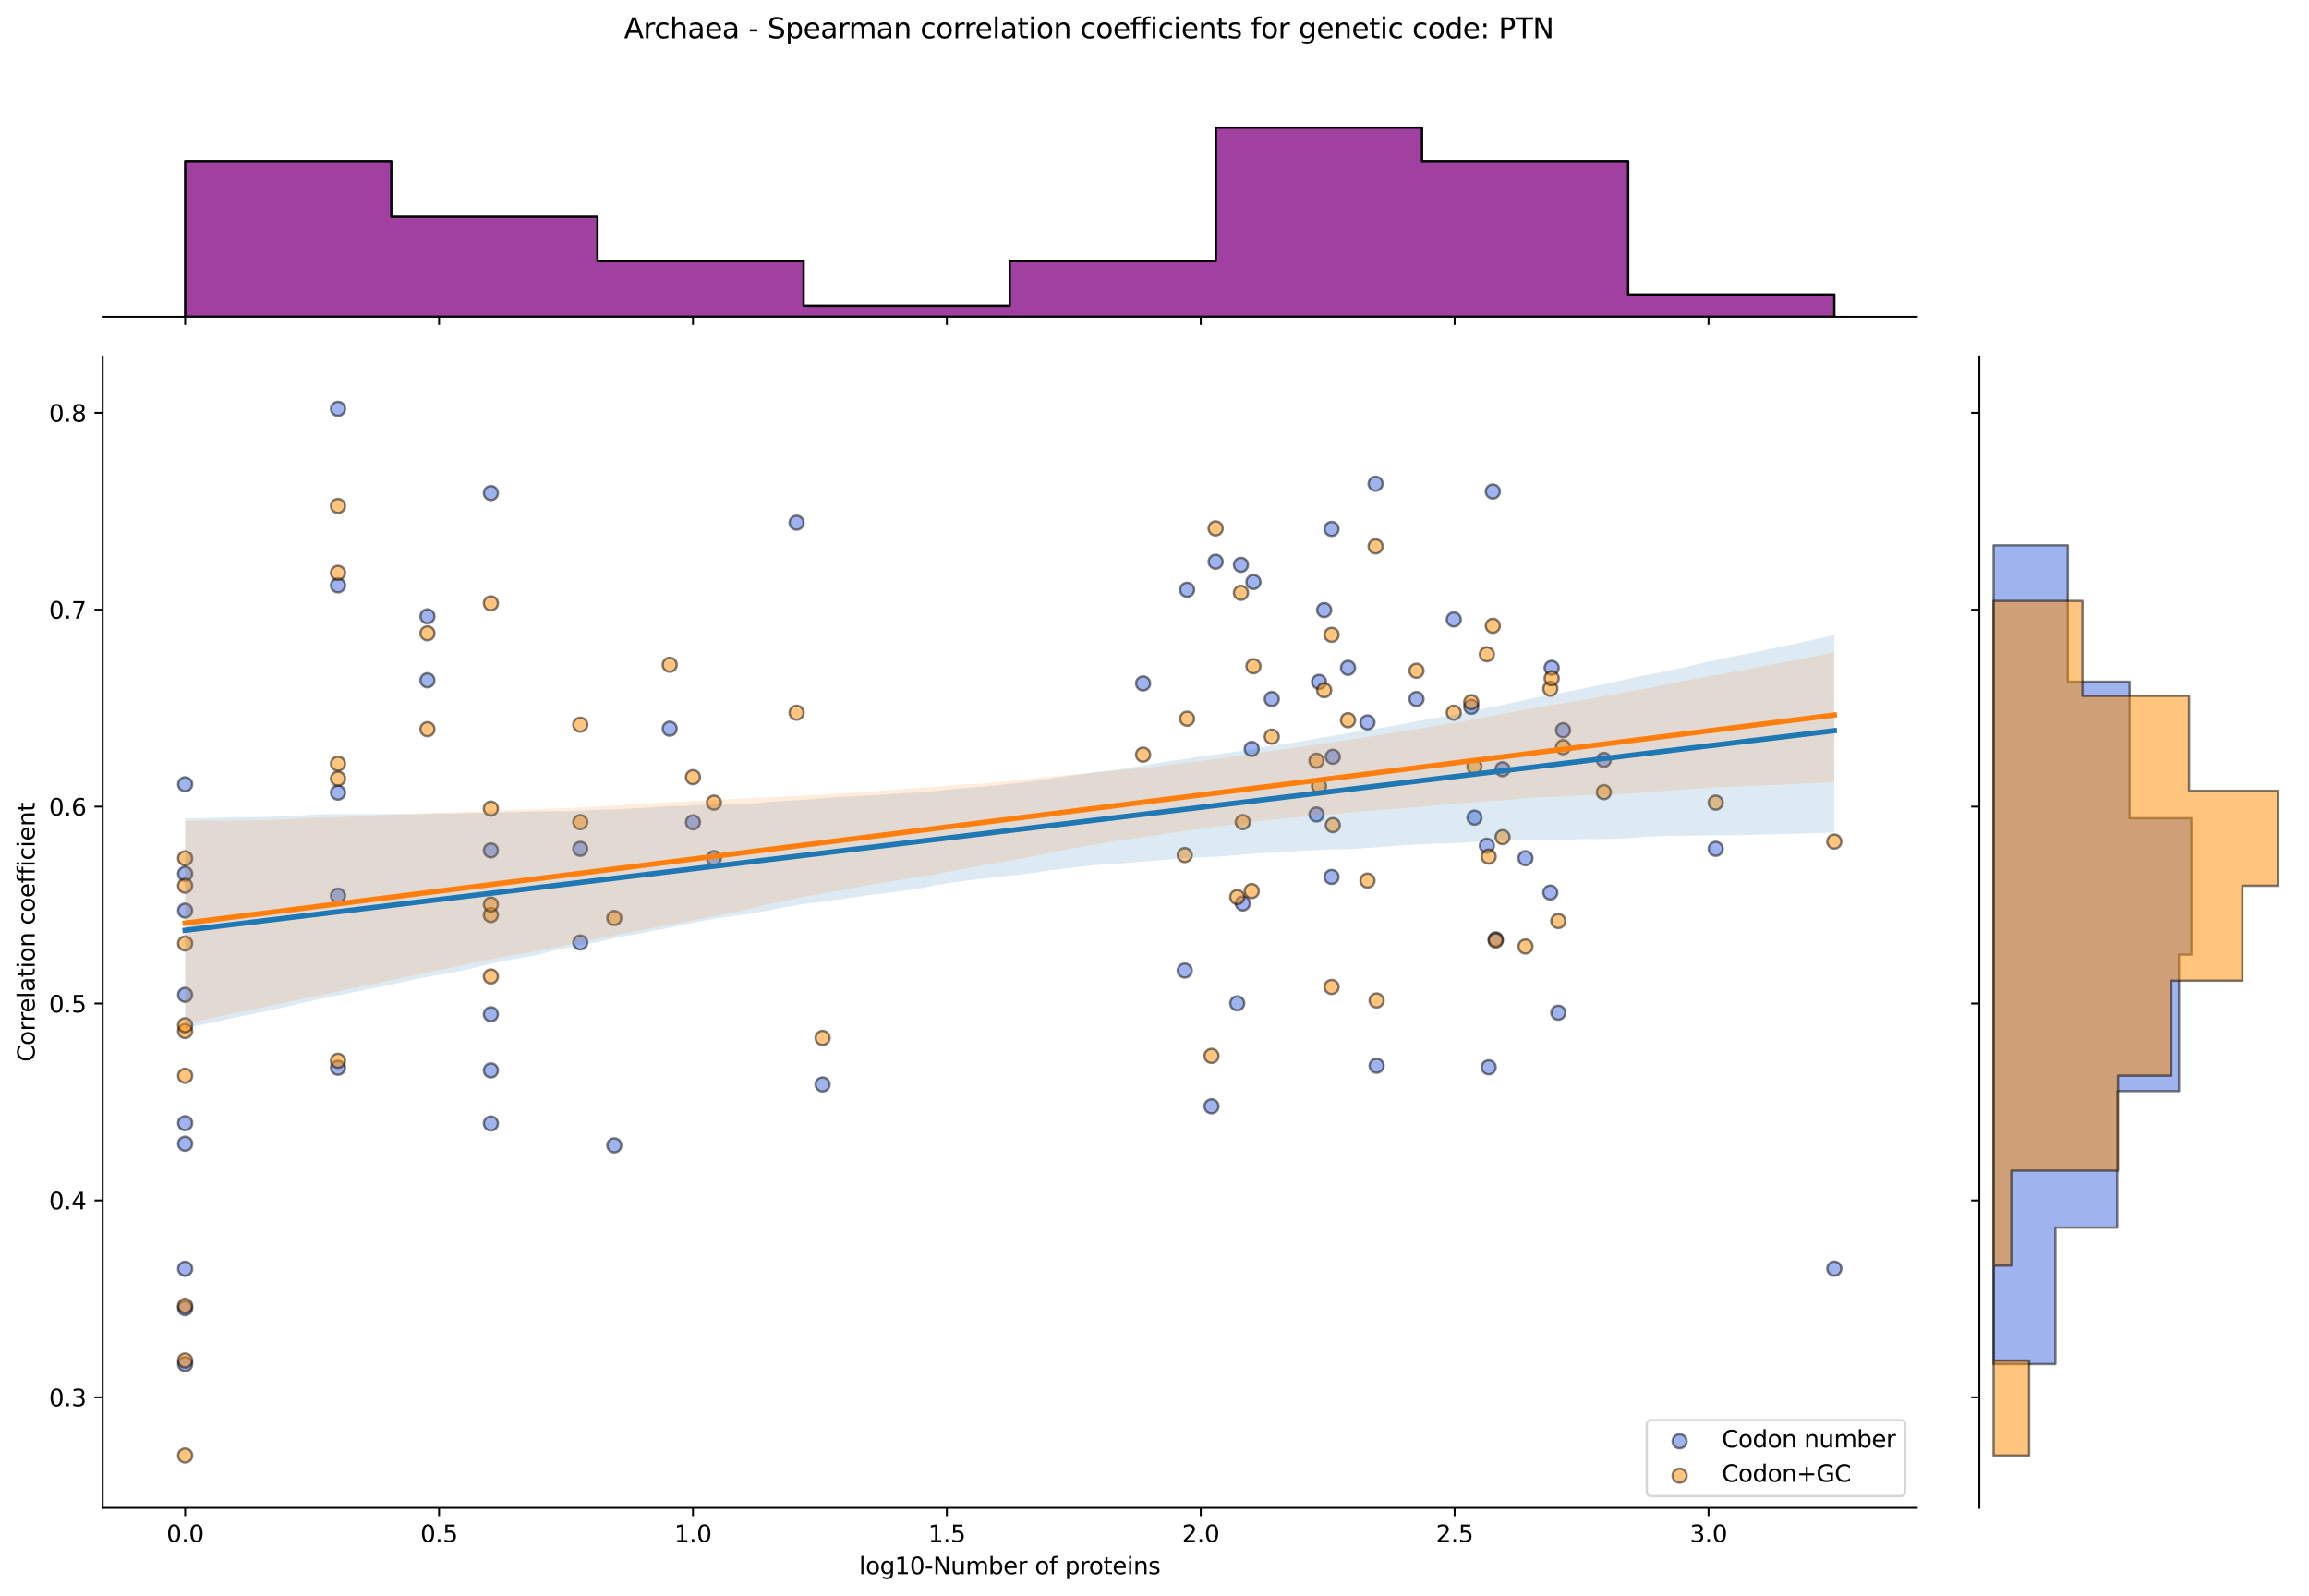 <?xml version="1.0" encoding="utf-8" standalone="no"?>
<!DOCTYPE svg PUBLIC "-//W3C//DTD SVG 1.1//EN"
  "http://www.w3.org/Graphics/SVG/1.1/DTD/svg11.dtd">
<svg xmlns:xlink="http://www.w3.org/1999/xlink" width="984.456pt" height="680.423pt" viewBox="0 0 984.456 680.423" xmlns="http://www.w3.org/2000/svg" version="1.1">
 <defs>
  <style type="text/css">*{stroke-linejoin: round; stroke-linecap: butt}</style>
 </defs>
 <g id="figure_1">
  <g id="patch_1">
   <path d="M 0 680.423 
L 984.456 680.423 
L 984.456 0 
L 0 0 
z
" style="fill: #ffffff"/>
  </g>
  <g id="axes_1">
   <g id="patch_2">
    <path d="M 43.781 642.867 
L 817.232 642.867 
L 817.232 151.966 
L 43.781 151.966 
z
" style="fill: #ffffff"/>
   </g>
   <g id="PathCollection_1">
    <defs>
     <path id="madcb9330a7" d="M 0 3 
C 0.796 3 1.559 2.684 2.121 2.121 
C 2.684 1.559 3 0.796 3 0 
C 3 -0.796 2.684 -1.559 2.121 -2.121 
C 1.559 -2.684 0.796 -3 0 -3 
C -0.796 -3 -1.559 -2.684 -2.121 -2.121 
C -2.684 -1.559 -3 -0.796 -3 0 
C -3 0.796 -2.684 1.559 -2.121 2.121 
C -1.559 2.684 -0.796 3 0 3 
z
" style="stroke: #000000; stroke-opacity: 0.5"/>
    </defs>
    <g clip-path="url(#p94a29c2398)">
     <use xlink:href="#madcb9330a7" x="527.503" y="427.766" style="fill: #4169e1; fill-opacity: 0.5; stroke: #000000; stroke-opacity: 0.5"/>
     <use xlink:href="#madcb9330a7" x="619.825" y="264.097" style="fill: #4169e1; fill-opacity: 0.5; stroke: #000000; stroke-opacity: 0.5"/>
     <use xlink:href="#madcb9330a7" x="487.366" y="291.376" style="fill: #4169e1; fill-opacity: 0.5; stroke: #000000; stroke-opacity: 0.5"/>
     <use xlink:href="#madcb9330a7" x="505.117" y="413.794" style="fill: #4169e1; fill-opacity: 0.5; stroke: #000000; stroke-opacity: 0.5"/>
     <use xlink:href="#madcb9330a7" x="603.928" y="298.029" style="fill: #4169e1; fill-opacity: 0.5; stroke: #000000; stroke-opacity: 0.5"/>
     <use xlink:href="#madcb9330a7" x="247.409" y="401.818" style="fill: #4169e1; fill-opacity: 0.5; stroke: #000000; stroke-opacity: 0.5"/>
     <use xlink:href="#madcb9330a7" x="660.984" y="380.528" style="fill: #4169e1; fill-opacity: 0.5; stroke: #000000; stroke-opacity: 0.5"/>
     <use xlink:href="#madcb9330a7" x="561.278" y="347.262" style="fill: #4169e1; fill-opacity: 0.5; stroke: #000000; stroke-opacity: 0.5"/>
     <use xlink:href="#madcb9330a7" x="209.285" y="210.207" style="fill: #4169e1; fill-opacity: 0.5; stroke: #000000; stroke-opacity: 0.5"/>
     <use xlink:href="#madcb9330a7" x="78.938" y="581.583" style="fill: #4169e1; fill-opacity: 0.5; stroke: #000000; stroke-opacity: 0.5"/>
     <use xlink:href="#madcb9330a7" x="144.111" y="455.229" style="fill: #4169e1; fill-opacity: 0.5; stroke: #000000; stroke-opacity: 0.5"/>
     <use xlink:href="#madcb9330a7" x="661.561" y="284.722" style="fill: #4169e1; fill-opacity: 0.5; stroke: #000000; stroke-opacity: 0.5"/>
     <use xlink:href="#madcb9330a7" x="78.938" y="388.228" style="fill: #4169e1; fill-opacity: 0.5; stroke: #000000; stroke-opacity: 0.5"/>
     <use xlink:href="#madcb9330a7" x="516.528" y="471.677" style="fill: #4169e1; fill-opacity: 0.5; stroke: #000000; stroke-opacity: 0.5"/>
     <use xlink:href="#madcb9330a7" x="261.903" y="488.31" style="fill: #4169e1; fill-opacity: 0.5; stroke: #000000; stroke-opacity: 0.5"/>
     <use xlink:href="#madcb9330a7" x="529.083" y="240.811" style="fill: #4169e1; fill-opacity: 0.5; stroke: #000000; stroke-opacity: 0.5"/>
     <use xlink:href="#madcb9330a7" x="529.864" y="385.186" style="fill: #4169e1; fill-opacity: 0.5; stroke: #000000; stroke-opacity: 0.5"/>
     <use xlink:href="#madcb9330a7" x="583.035" y="308.009" style="fill: #4169e1; fill-opacity: 0.5; stroke: #000000; stroke-opacity: 0.5"/>
     <use xlink:href="#madcb9330a7" x="285.533" y="310.67" style="fill: #4169e1; fill-opacity: 0.5; stroke: #000000; stroke-opacity: 0.5"/>
     <use xlink:href="#madcb9330a7" x="782.075" y="540.87" style="fill: #4169e1; fill-opacity: 0.5; stroke: #000000; stroke-opacity: 0.5"/>
     <use xlink:href="#madcb9330a7" x="182.235" y="262.767" style="fill: #4169e1; fill-opacity: 0.5; stroke: #000000; stroke-opacity: 0.5"/>
     <use xlink:href="#madcb9330a7" x="518.302" y="239.481" style="fill: #4169e1; fill-opacity: 0.5; stroke: #000000; stroke-opacity: 0.5"/>
     <use xlink:href="#madcb9330a7" x="533.671" y="319.319" style="fill: #4169e1; fill-opacity: 0.5; stroke: #000000; stroke-opacity: 0.5"/>
     <use xlink:href="#madcb9330a7" x="634.702" y="455.044" style="fill: #4169e1; fill-opacity: 0.5; stroke: #000000; stroke-opacity: 0.5"/>
     <use xlink:href="#madcb9330a7" x="144.111" y="174.279" style="fill: #4169e1; fill-opacity: 0.5; stroke: #000000; stroke-opacity: 0.5"/>
     <use xlink:href="#madcb9330a7" x="683.797" y="323.976" style="fill: #4169e1; fill-opacity: 0.5; stroke: #000000; stroke-opacity: 0.5"/>
     <use xlink:href="#madcb9330a7" x="640.627" y="327.968" style="fill: #4169e1; fill-opacity: 0.5; stroke: #000000; stroke-opacity: 0.5"/>
     <use xlink:href="#madcb9330a7" x="78.938" y="334.375" style="fill: #4169e1; fill-opacity: 0.5; stroke: #000000; stroke-opacity: 0.5"/>
     <use xlink:href="#madcb9330a7" x="144.111" y="381.859" style="fill: #4169e1; fill-opacity: 0.5; stroke: #000000; stroke-opacity: 0.5"/>
     <use xlink:href="#madcb9330a7" x="506.123" y="251.456" style="fill: #4169e1; fill-opacity: 0.5; stroke: #000000; stroke-opacity: 0.5"/>
     <use xlink:href="#madcb9330a7" x="78.938" y="372.52" style="fill: #4169e1; fill-opacity: 0.5; stroke: #000000; stroke-opacity: 0.5"/>
     <use xlink:href="#madcb9330a7" x="247.409" y="361.899" style="fill: #4169e1; fill-opacity: 0.5; stroke: #000000; stroke-opacity: 0.5"/>
     <use xlink:href="#madcb9330a7" x="562.384" y="290.71" style="fill: #4169e1; fill-opacity: 0.5; stroke: #000000; stroke-opacity: 0.5"/>
     <use xlink:href="#madcb9330a7" x="664.39" y="431.758" style="fill: #4169e1; fill-opacity: 0.5; stroke: #000000; stroke-opacity: 0.5"/>
     <use xlink:href="#madcb9330a7" x="568.246" y="322.646" style="fill: #4169e1; fill-opacity: 0.5; stroke: #000000; stroke-opacity: 0.5"/>
     <use xlink:href="#madcb9330a7" x="666.412" y="311.335" style="fill: #4169e1; fill-opacity: 0.5; stroke: #000000; stroke-opacity: 0.5"/>
     <use xlink:href="#madcb9330a7" x="209.285" y="456.375" style="fill: #4169e1; fill-opacity: 0.5; stroke: #000000; stroke-opacity: 0.5"/>
     <use xlink:href="#madcb9330a7" x="627.282" y="301.355" style="fill: #4169e1; fill-opacity: 0.5; stroke: #000000; stroke-opacity: 0.5"/>
     <use xlink:href="#madcb9330a7" x="567.728" y="225.509" style="fill: #4169e1; fill-opacity: 0.5; stroke: #000000; stroke-opacity: 0.5"/>
     <use xlink:href="#madcb9330a7" x="78.938" y="424.148" style="fill: #4169e1; fill-opacity: 0.5; stroke: #000000; stroke-opacity: 0.5"/>
     <use xlink:href="#madcb9330a7" x="295.439" y="350.589" style="fill: #4169e1; fill-opacity: 0.5; stroke: #000000; stroke-opacity: 0.5"/>
     <use xlink:href="#madcb9330a7" x="731.494" y="361.899" style="fill: #4169e1; fill-opacity: 0.5; stroke: #000000; stroke-opacity: 0.5"/>
     <use xlink:href="#madcb9330a7" x="636.469" y="209.541" style="fill: #4169e1; fill-opacity: 0.5; stroke: #000000; stroke-opacity: 0.5"/>
     <use xlink:href="#madcb9330a7" x="637.711" y="400.488" style="fill: #4169e1; fill-opacity: 0.5; stroke: #000000; stroke-opacity: 0.5"/>
     <use xlink:href="#madcb9330a7" x="209.285" y="362.565" style="fill: #4169e1; fill-opacity: 0.5; stroke: #000000; stroke-opacity: 0.5"/>
     <use xlink:href="#madcb9330a7" x="650.39" y="365.891" style="fill: #4169e1; fill-opacity: 0.5; stroke: #000000; stroke-opacity: 0.5"/>
     <use xlink:href="#madcb9330a7" x="144.111" y="249.568" style="fill: #4169e1; fill-opacity: 0.5; stroke: #000000; stroke-opacity: 0.5"/>
     <use xlink:href="#madcb9330a7" x="304.401" y="365.891" style="fill: #4169e1; fill-opacity: 0.5; stroke: #000000; stroke-opacity: 0.5"/>
     <use xlink:href="#madcb9330a7" x="542.225" y="298.029" style="fill: #4169e1; fill-opacity: 0.5; stroke: #000000; stroke-opacity: 0.5"/>
     <use xlink:href="#madcb9330a7" x="534.414" y="248.13" style="fill: #4169e1; fill-opacity: 0.5; stroke: #000000; stroke-opacity: 0.5"/>
     <use xlink:href="#madcb9330a7" x="574.733" y="284.722" style="fill: #4169e1; fill-opacity: 0.5; stroke: #000000; stroke-opacity: 0.5"/>
     <use xlink:href="#madcb9330a7" x="633.935" y="360.569" style="fill: #4169e1; fill-opacity: 0.5; stroke: #000000; stroke-opacity: 0.5"/>
     <use xlink:href="#madcb9330a7" x="350.706" y="462.363" style="fill: #4169e1; fill-opacity: 0.5; stroke: #000000; stroke-opacity: 0.5"/>
     <use xlink:href="#madcb9330a7" x="209.285" y="478.995" style="fill: #4169e1; fill-opacity: 0.5; stroke: #000000; stroke-opacity: 0.5"/>
     <use xlink:href="#madcb9330a7" x="209.285" y="432.423" style="fill: #4169e1; fill-opacity: 0.5; stroke: #000000; stroke-opacity: 0.5"/>
     <use xlink:href="#madcb9330a7" x="144.111" y="337.948" style="fill: #4169e1; fill-opacity: 0.5; stroke: #000000; stroke-opacity: 0.5"/>
     <use xlink:href="#madcb9330a7" x="586.926" y="454.379" style="fill: #4169e1; fill-opacity: 0.5; stroke: #000000; stroke-opacity: 0.5"/>
     <use xlink:href="#madcb9330a7" x="78.938" y="478.883" style="fill: #4169e1; fill-opacity: 0.5; stroke: #000000; stroke-opacity: 0.5"/>
     <use xlink:href="#madcb9330a7" x="628.651" y="348.593" style="fill: #4169e1; fill-opacity: 0.5; stroke: #000000; stroke-opacity: 0.5"/>
     <use xlink:href="#madcb9330a7" x="339.632" y="222.848" style="fill: #4169e1; fill-opacity: 0.5; stroke: #000000; stroke-opacity: 0.5"/>
     <use xlink:href="#madcb9330a7" x="567.728" y="373.875" style="fill: #4169e1; fill-opacity: 0.5; stroke: #000000; stroke-opacity: 0.5"/>
     <use xlink:href="#madcb9330a7" x="78.938" y="487.619" style="fill: #4169e1; fill-opacity: 0.5; stroke: #000000; stroke-opacity: 0.5"/>
     <use xlink:href="#madcb9330a7" x="182.235" y="290.045" style="fill: #4169e1; fill-opacity: 0.5; stroke: #000000; stroke-opacity: 0.5"/>
     <use xlink:href="#madcb9330a7" x="564.559" y="260.106" style="fill: #4169e1; fill-opacity: 0.5; stroke: #000000; stroke-opacity: 0.5"/>
     <use xlink:href="#madcb9330a7" x="586.502" y="206.215" style="fill: #4169e1; fill-opacity: 0.5; stroke: #000000; stroke-opacity: 0.5"/>
     <use xlink:href="#madcb9330a7" x="78.938" y="557.742" style="fill: #4169e1; fill-opacity: 0.5; stroke: #000000; stroke-opacity: 0.5"/>
     <use xlink:href="#madcb9330a7" x="78.938" y="540.93" style="fill: #4169e1; fill-opacity: 0.5; stroke: #000000; stroke-opacity: 0.5"/>
    </g>
   </g>
   <g id="PathCollection_2">
    <defs>
     <path id="m2dcf85aab7" d="M 0 3 
C 0.796 3 1.559 2.684 2.121 2.121 
C 2.684 1.559 3 0.796 3 0 
C 3 -0.796 2.684 -1.559 2.121 -2.121 
C 1.559 -2.684 0.796 -3 0 -3 
C -0.796 -3 -1.559 -2.684 -2.121 -2.121 
C -2.684 -1.559 -3 -0.796 -3 0 
C -3 0.796 -2.684 1.559 -2.121 2.121 
C -1.559 2.684 -0.796 3 0 3 
z
" style="stroke: #000000; stroke-opacity: 0.5"/>
    </defs>
    <g clip-path="url(#p94a29c2398)">
     <use xlink:href="#m2dcf85aab7" x="527.503" y="382.456" style="fill: #ff8c00; fill-opacity: 0.5; stroke: #000000; stroke-opacity: 0.5"/>
     <use xlink:href="#m2dcf85aab7" x="619.825" y="303.87" style="fill: #ff8c00; fill-opacity: 0.5; stroke: #000000; stroke-opacity: 0.5"/>
     <use xlink:href="#m2dcf85aab7" x="487.366" y="321.759" style="fill: #ff8c00; fill-opacity: 0.5; stroke: #000000; stroke-opacity: 0.5"/>
     <use xlink:href="#m2dcf85aab7" x="505.117" y="364.566" style="fill: #ff8c00; fill-opacity: 0.5; stroke: #000000; stroke-opacity: 0.5"/>
     <use xlink:href="#m2dcf85aab7" x="603.928" y="285.98" style="fill: #ff8c00; fill-opacity: 0.5; stroke: #000000; stroke-opacity: 0.5"/>
     <use xlink:href="#m2dcf85aab7" x="247.409" y="350.51" style="fill: #ff8c00; fill-opacity: 0.5; stroke: #000000; stroke-opacity: 0.5"/>
     <use xlink:href="#m2dcf85aab7" x="660.984" y="293.647" style="fill: #ff8c00; fill-opacity: 0.5; stroke: #000000; stroke-opacity: 0.5"/>
     <use xlink:href="#m2dcf85aab7" x="561.278" y="324.315" style="fill: #ff8c00; fill-opacity: 0.5; stroke: #000000; stroke-opacity: 0.5"/>
     <use xlink:href="#m2dcf85aab7" x="209.285" y="344.76" style="fill: #ff8c00; fill-opacity: 0.5; stroke: #000000; stroke-opacity: 0.5"/>
     <use xlink:href="#m2dcf85aab7" x="78.938" y="458.644" style="fill: #ff8c00; fill-opacity: 0.5; stroke: #000000; stroke-opacity: 0.5"/>
     <use xlink:href="#m2dcf85aab7" x="144.111" y="452.268" style="fill: #ff8c00; fill-opacity: 0.5; stroke: #000000; stroke-opacity: 0.5"/>
     <use xlink:href="#m2dcf85aab7" x="661.561" y="289.175" style="fill: #ff8c00; fill-opacity: 0.5; stroke: #000000; stroke-opacity: 0.5"/>
     <use xlink:href="#m2dcf85aab7" x="78.938" y="439.578" style="fill: #ff8c00; fill-opacity: 0.5; stroke: #000000; stroke-opacity: 0.5"/>
     <use xlink:href="#m2dcf85aab7" x="516.528" y="450.18" style="fill: #ff8c00; fill-opacity: 0.5; stroke: #000000; stroke-opacity: 0.5"/>
     <use xlink:href="#m2dcf85aab7" x="261.903" y="391.401" style="fill: #ff8c00; fill-opacity: 0.5; stroke: #000000; stroke-opacity: 0.5"/>
     <use xlink:href="#m2dcf85aab7" x="529.083" y="252.757" style="fill: #ff8c00; fill-opacity: 0.5; stroke: #000000; stroke-opacity: 0.5"/>
     <use xlink:href="#m2dcf85aab7" x="529.864" y="350.51" style="fill: #ff8c00; fill-opacity: 0.5; stroke: #000000; stroke-opacity: 0.5"/>
     <use xlink:href="#m2dcf85aab7" x="583.035" y="375.428" style="fill: #ff8c00; fill-opacity: 0.5; stroke: #000000; stroke-opacity: 0.5"/>
     <use xlink:href="#m2dcf85aab7" x="285.533" y="283.425" style="fill: #ff8c00; fill-opacity: 0.5; stroke: #000000; stroke-opacity: 0.5"/>
     <use xlink:href="#m2dcf85aab7" x="782.075" y="358.816" style="fill: #ff8c00; fill-opacity: 0.5; stroke: #000000; stroke-opacity: 0.5"/>
     <use xlink:href="#m2dcf85aab7" x="182.235" y="270.008" style="fill: #ff8c00; fill-opacity: 0.5; stroke: #000000; stroke-opacity: 0.5"/>
     <use xlink:href="#m2dcf85aab7" x="518.302" y="225.284" style="fill: #ff8c00; fill-opacity: 0.5; stroke: #000000; stroke-opacity: 0.5"/>
     <use xlink:href="#m2dcf85aab7" x="533.671" y="379.9" style="fill: #ff8c00; fill-opacity: 0.5; stroke: #000000; stroke-opacity: 0.5"/>
     <use xlink:href="#m2dcf85aab7" x="634.702" y="365.205" style="fill: #ff8c00; fill-opacity: 0.5; stroke: #000000; stroke-opacity: 0.5"/>
     <use xlink:href="#m2dcf85aab7" x="144.111" y="215.7" style="fill: #ff8c00; fill-opacity: 0.5; stroke: #000000; stroke-opacity: 0.5"/>
     <use xlink:href="#m2dcf85aab7" x="683.797" y="337.732" style="fill: #ff8c00; fill-opacity: 0.5; stroke: #000000; stroke-opacity: 0.5"/>
     <use xlink:href="#m2dcf85aab7" x="640.627" y="356.899" style="fill: #ff8c00; fill-opacity: 0.5; stroke: #000000; stroke-opacity: 0.5"/>
     <use xlink:href="#m2dcf85aab7" x="78.938" y="365.94" style="fill: #ff8c00; fill-opacity: 0.5; stroke: #000000; stroke-opacity: 0.5"/>
     <use xlink:href="#m2dcf85aab7" x="144.111" y="331.982" style="fill: #ff8c00; fill-opacity: 0.5; stroke: #000000; stroke-opacity: 0.5"/>
     <use xlink:href="#m2dcf85aab7" x="506.123" y="306.425" style="fill: #ff8c00; fill-opacity: 0.5; stroke: #000000; stroke-opacity: 0.5"/>
     <use xlink:href="#m2dcf85aab7" x="78.938" y="402.246" style="fill: #ff8c00; fill-opacity: 0.5; stroke: #000000; stroke-opacity: 0.5"/>
     <use xlink:href="#m2dcf85aab7" x="247.409" y="308.981" style="fill: #ff8c00; fill-opacity: 0.5; stroke: #000000; stroke-opacity: 0.5"/>
     <use xlink:href="#m2dcf85aab7" x="562.384" y="335.176" style="fill: #ff8c00; fill-opacity: 0.5; stroke: #000000; stroke-opacity: 0.5"/>
     <use xlink:href="#m2dcf85aab7" x="664.39" y="392.678" style="fill: #ff8c00; fill-opacity: 0.5; stroke: #000000; stroke-opacity: 0.5"/>
     <use xlink:href="#m2dcf85aab7" x="568.246" y="351.788" style="fill: #ff8c00; fill-opacity: 0.5; stroke: #000000; stroke-opacity: 0.5"/>
     <use xlink:href="#m2dcf85aab7" x="666.412" y="318.565" style="fill: #ff8c00; fill-opacity: 0.5; stroke: #000000; stroke-opacity: 0.5"/>
     <use xlink:href="#m2dcf85aab7" x="209.285" y="390.123" style="fill: #ff8c00; fill-opacity: 0.5; stroke: #000000; stroke-opacity: 0.5"/>
     <use xlink:href="#m2dcf85aab7" x="627.282" y="299.397" style="fill: #ff8c00; fill-opacity: 0.5; stroke: #000000; stroke-opacity: 0.5"/>
     <use xlink:href="#m2dcf85aab7" x="567.728" y="270.647" style="fill: #ff8c00; fill-opacity: 0.5; stroke: #000000; stroke-opacity: 0.5"/>
     <use xlink:href="#m2dcf85aab7" x="78.938" y="437.114" style="fill: #ff8c00; fill-opacity: 0.5; stroke: #000000; stroke-opacity: 0.5"/>
     <use xlink:href="#m2dcf85aab7" x="295.439" y="331.343" style="fill: #ff8c00; fill-opacity: 0.5; stroke: #000000; stroke-opacity: 0.5"/>
     <use xlink:href="#m2dcf85aab7" x="731.494" y="342.204" style="fill: #ff8c00; fill-opacity: 0.5; stroke: #000000; stroke-opacity: 0.5"/>
     <use xlink:href="#m2dcf85aab7" x="636.469" y="266.813" style="fill: #ff8c00; fill-opacity: 0.5; stroke: #000000; stroke-opacity: 0.5"/>
     <use xlink:href="#m2dcf85aab7" x="637.711" y="400.984" style="fill: #ff8c00; fill-opacity: 0.5; stroke: #000000; stroke-opacity: 0.5"/>
     <use xlink:href="#m2dcf85aab7" x="209.285" y="257.229" style="fill: #ff8c00; fill-opacity: 0.5; stroke: #000000; stroke-opacity: 0.5"/>
     <use xlink:href="#m2dcf85aab7" x="650.39" y="403.54" style="fill: #ff8c00; fill-opacity: 0.5; stroke: #000000; stroke-opacity: 0.5"/>
     <use xlink:href="#m2dcf85aab7" x="144.111" y="244.224" style="fill: #ff8c00; fill-opacity: 0.5; stroke: #000000; stroke-opacity: 0.5"/>
     <use xlink:href="#m2dcf85aab7" x="304.401" y="342.204" style="fill: #ff8c00; fill-opacity: 0.5; stroke: #000000; stroke-opacity: 0.5"/>
     <use xlink:href="#m2dcf85aab7" x="542.225" y="314.092" style="fill: #ff8c00; fill-opacity: 0.5; stroke: #000000; stroke-opacity: 0.5"/>
     <use xlink:href="#m2dcf85aab7" x="534.414" y="284.064" style="fill: #ff8c00; fill-opacity: 0.5; stroke: #000000; stroke-opacity: 0.5"/>
     <use xlink:href="#m2dcf85aab7" x="574.733" y="307.064" style="fill: #ff8c00; fill-opacity: 0.5; stroke: #000000; stroke-opacity: 0.5"/>
     <use xlink:href="#m2dcf85aab7" x="633.935" y="278.952" style="fill: #ff8c00; fill-opacity: 0.5; stroke: #000000; stroke-opacity: 0.5"/>
     <use xlink:href="#m2dcf85aab7" x="350.706" y="442.513" style="fill: #ff8c00; fill-opacity: 0.5; stroke: #000000; stroke-opacity: 0.5"/>
     <use xlink:href="#m2dcf85aab7" x="209.285" y="416.318" style="fill: #ff8c00; fill-opacity: 0.5; stroke: #000000; stroke-opacity: 0.5"/>
     <use xlink:href="#m2dcf85aab7" x="209.285" y="385.65" style="fill: #ff8c00; fill-opacity: 0.5; stroke: #000000; stroke-opacity: 0.5"/>
     <use xlink:href="#m2dcf85aab7" x="144.111" y="325.593" style="fill: #ff8c00; fill-opacity: 0.5; stroke: #000000; stroke-opacity: 0.5"/>
     <use xlink:href="#m2dcf85aab7" x="586.926" y="426.541" style="fill: #ff8c00; fill-opacity: 0.5; stroke: #000000; stroke-opacity: 0.5"/>
     <use xlink:href="#m2dcf85aab7" x="78.938" y="580.031" style="fill: #ff8c00; fill-opacity: 0.5; stroke: #000000; stroke-opacity: 0.5"/>
     <use xlink:href="#m2dcf85aab7" x="628.651" y="326.871" style="fill: #ff8c00; fill-opacity: 0.5; stroke: #000000; stroke-opacity: 0.5"/>
     <use xlink:href="#m2dcf85aab7" x="339.632" y="303.87" style="fill: #ff8c00; fill-opacity: 0.5; stroke: #000000; stroke-opacity: 0.5"/>
     <use xlink:href="#m2dcf85aab7" x="567.728" y="420.79" style="fill: #ff8c00; fill-opacity: 0.5; stroke: #000000; stroke-opacity: 0.5"/>
     <use xlink:href="#m2dcf85aab7" x="78.938" y="556.741" style="fill: #ff8c00; fill-opacity: 0.5; stroke: #000000; stroke-opacity: 0.5"/>
     <use xlink:href="#m2dcf85aab7" x="182.235" y="310.898" style="fill: #ff8c00; fill-opacity: 0.5; stroke: #000000; stroke-opacity: 0.5"/>
     <use xlink:href="#m2dcf85aab7" x="564.559" y="294.286" style="fill: #ff8c00; fill-opacity: 0.5; stroke: #000000; stroke-opacity: 0.5"/>
     <use xlink:href="#m2dcf85aab7" x="586.502" y="232.951" style="fill: #ff8c00; fill-opacity: 0.5; stroke: #000000; stroke-opacity: 0.5"/>
     <use xlink:href="#m2dcf85aab7" x="78.938" y="620.553" style="fill: #ff8c00; fill-opacity: 0.5; stroke: #000000; stroke-opacity: 0.5"/>
     <use xlink:href="#m2dcf85aab7" x="78.938" y="377.633" style="fill: #ff8c00; fill-opacity: 0.5; stroke: #000000; stroke-opacity: 0.5"/>
    </g>
   </g>
   <g id="PolyCollection_1">
    <path d="M 78.938 348.921 
L 78.938 438.465 
L 86.04 436.918 
L 93.143 435.372 
L 100.245 433.823 
L 107.348 432.36 
L 114.45 430.966 
L 121.552 429.32 
L 128.655 427.661 
L 135.757 426.081 
L 142.86 424.647 
L 149.962 423.176 
L 157.064 421.741 
L 164.167 420.335 
L 171.269 418.806 
L 178.372 417.18 
L 185.474 415.922 
L 192.576 414.74 
L 199.679 413.23 
L 206.781 411.55 
L 213.884 409.864 
L 220.986 408.633 
L 228.088 407.399 
L 235.191 405.511 
L 242.293 403.949 
L 249.396 402.665 
L 256.498 401.239 
L 263.6 399.62 
L 270.703 398.35 
L 277.805 396.965 
L 284.908 395.649 
L 292.01 394.124 
L 299.112 392.709 
L 306.215 391.447 
L 313.317 390.469 
L 320.419 389.457 
L 327.522 388.197 
L 334.624 386.807 
L 341.727 385.58 
L 348.829 384.617 
L 355.931 383.741 
L 363.034 382.708 
L 370.136 381.659 
L 377.239 380.817 
L 384.341 379.89 
L 391.443 378.901 
L 398.546 377.494 
L 405.648 376.328 
L 412.751 375.376 
L 419.853 374.491 
L 426.955 373.612 
L 434.058 372.947 
L 441.16 372.096 
L 448.263 370.958 
L 455.365 370.118 
L 462.467 369.333 
L 469.57 368.622 
L 476.672 368.212 
L 483.775 367.632 
L 490.877 367.034 
L 497.979 366.496 
L 505.082 365.921 
L 512.184 365.482 
L 519.287 365.208 
L 526.389 364.664 
L 533.491 363.976 
L 540.594 363.601 
L 547.696 363.527 
L 554.799 362.749 
L 561.901 362.409 
L 569.003 362.166 
L 576.106 362.001 
L 583.208 361.546 
L 590.31 361.003 
L 597.413 360.469 
L 604.515 359.955 
L 611.618 359.741 
L 618.72 359.529 
L 625.822 359.184 
L 632.925 358.563 
L 640.027 358.385 
L 647.13 358.343 
L 654.232 358.16 
L 661.334 358.135 
L 668.437 358.013 
L 675.539 357.71 
L 682.642 357.77 
L 689.744 357.574 
L 696.846 357.136 
L 703.949 356.64 
L 711.051 356.397 
L 718.154 356.312 
L 725.256 356.227 
L 732.358 356.141 
L 739.461 356.056 
L 746.563 355.895 
L 753.666 355.735 
L 760.768 355.608 
L 767.87 355.409 
L 774.973 355.211 
L 782.075 354.905 
L 782.075 270.799 
L 782.075 270.799 
L 774.973 272.335 
L 767.87 273.87 
L 760.768 275.471 
L 753.666 276.934 
L 746.563 278.458 
L 739.461 279.745 
L 732.358 281.242 
L 725.256 282.813 
L 718.154 284.49 
L 711.051 285.979 
L 703.949 287.441 
L 696.846 288.782 
L 689.744 290.452 
L 682.642 291.964 
L 675.539 293.454 
L 668.437 294.844 
L 661.334 296.171 
L 654.232 297.512 
L 647.13 299.13 
L 640.027 300.666 
L 632.925 302.101 
L 625.822 303.53 
L 618.72 304.957 
L 611.618 306.16 
L 604.515 307.467 
L 597.413 308.78 
L 590.31 310.094 
L 583.208 311.198 
L 576.106 312.323 
L 569.003 313.566 
L 561.901 314.776 
L 554.799 316.104 
L 547.696 317.228 
L 540.594 318.085 
L 533.491 319.328 
L 526.389 320.531 
L 519.287 321.572 
L 512.184 322.46 
L 505.082 323.628 
L 497.979 324.658 
L 490.877 325.718 
L 483.775 326.963 
L 476.672 328.118 
L 469.57 328.833 
L 462.467 329.851 
L 455.365 330.786 
L 448.263 331.866 
L 441.16 332.964 
L 434.058 333.758 
L 426.955 334.594 
L 419.853 335.351 
L 412.751 335.81 
L 405.648 336.483 
L 398.546 337.331 
L 391.443 337.889 
L 384.341 338.204 
L 377.239 338.77 
L 370.136 339.173 
L 363.034 339.567 
L 355.931 339.844 
L 348.829 340.568 
L 341.727 341.079 
L 334.624 341.378 
L 327.522 341.929 
L 320.419 342.623 
L 313.317 342.706 
L 306.215 342.742 
L 299.112 343.061 
L 292.01 343.554 
L 284.908 343.733 
L 277.805 344.173 
L 270.703 344.625 
L 263.6 345.015 
L 256.498 345.232 
L 249.396 345.547 
L 242.293 345.885 
L 235.191 345.907 
L 228.088 345.978 
L 220.986 346.155 
L 213.884 346.337 
L 206.781 346.522 
L 199.679 346.663 
L 192.576 346.794 
L 185.474 346.925 
L 178.372 347.053 
L 171.269 347.059 
L 164.167 347.064 
L 157.064 347.07 
L 149.962 347.075 
L 142.86 347.084 
L 135.757 347.187 
L 128.655 347.621 
L 121.552 348.061 
L 114.45 348.253 
L 107.348 348.378 
L 100.245 348.404 
L 93.143 348.651 
L 86.04 348.784 
L 78.938 348.921 
z
" clip-path="url(#p94a29c2398)" style="fill: #1f77b4; fill-opacity: 0.15"/>
   </g>
   <g id="PolyCollection_2">
    <path d="M 78.938 349.943 
L 78.938 436.431 
L 86.04 434.922 
L 93.143 433.428 
L 100.245 431.931 
L 107.348 430.434 
L 114.45 428.936 
L 121.552 427.439 
L 128.655 425.942 
L 135.757 424.445 
L 142.86 422.947 
L 149.962 421.45 
L 157.064 419.953 
L 164.167 418.456 
L 171.269 416.959 
L 178.372 415.461 
L 185.474 413.964 
L 192.576 412.467 
L 199.679 410.97 
L 206.781 409.462 
L 213.884 408.107 
L 220.986 406.871 
L 228.088 405.617 
L 235.191 404.312 
L 242.293 402.676 
L 249.396 401.082 
L 256.498 399.738 
L 263.6 398.394 
L 270.703 397.05 
L 277.805 395.706 
L 284.908 394.355 
L 292.01 393.002 
L 299.112 391.65 
L 306.215 390.297 
L 313.317 388.855 
L 320.419 387.265 
L 327.522 385.578 
L 334.624 384.081 
L 341.727 382.506 
L 348.829 381.279 
L 355.931 380.025 
L 363.034 378.732 
L 370.136 377.434 
L 377.239 376.142 
L 384.341 375.113 
L 391.443 373.873 
L 398.546 372.77 
L 405.648 371.45 
L 412.751 370.106 
L 419.853 368.805 
L 426.955 367.593 
L 434.058 366.299 
L 441.16 365.003 
L 448.263 363.554 
L 455.365 362.037 
L 462.467 360.825 
L 469.57 359.602 
L 476.672 358.363 
L 483.775 357.488 
L 490.877 356.351 
L 497.979 355.297 
L 505.082 354.275 
L 512.184 353.427 
L 519.287 352.312 
L 526.389 351.515 
L 533.491 350.521 
L 540.594 349.654 
L 547.696 348.963 
L 554.799 348.279 
L 561.901 347.713 
L 569.003 347.065 
L 576.106 346.356 
L 583.208 345.745 
L 590.31 345.279 
L 597.413 344.696 
L 604.515 344.18 
L 611.618 343.422 
L 618.72 342.84 
L 625.822 342.264 
L 632.925 341.683 
L 640.027 341.232 
L 647.13 340.57 
L 654.232 340.018 
L 661.334 339.761 
L 668.437 339.503 
L 675.539 338.964 
L 682.642 338.952 
L 689.744 338.592 
L 696.846 338.212 
L 703.949 337.696 
L 711.051 337.11 
L 718.154 336.607 
L 725.256 336.172 
L 732.358 335.743 
L 739.461 335.431 
L 746.563 335.115 
L 753.666 334.809 
L 760.768 334.495 
L 767.87 334.157 
L 774.973 333.848 
L 782.075 333.324 
L 782.075 278.1 
L 782.075 278.1 
L 774.973 279.55 
L 767.87 280.929 
L 760.768 282.308 
L 753.666 283.67 
L 746.563 285 
L 739.461 286.345 
L 732.358 287.682 
L 725.256 288.925 
L 718.154 290.26 
L 711.051 291.599 
L 703.949 293.074 
L 696.846 294.397 
L 689.744 295.714 
L 682.642 297.03 
L 675.539 298.292 
L 668.437 299.475 
L 661.334 300.626 
L 654.232 301.853 
L 647.13 303.09 
L 640.027 304.456 
L 632.925 305.842 
L 625.822 307.213 
L 618.72 308.379 
L 611.618 309.536 
L 604.515 310.749 
L 597.413 311.855 
L 590.31 312.992 
L 583.208 314.169 
L 576.106 315.252 
L 569.003 316.336 
L 561.901 317.318 
L 554.799 318.363 
L 547.696 319.421 
L 540.594 320.361 
L 533.491 321.399 
L 526.389 322.435 
L 519.287 323.401 
L 512.184 324.43 
L 505.082 325.186 
L 497.979 326.238 
L 490.877 327.116 
L 483.775 327.845 
L 476.672 328.492 
L 469.57 329.127 
L 462.467 329.752 
L 455.365 330.387 
L 448.263 331.047 
L 441.16 331.702 
L 434.058 332.669 
L 426.955 333.305 
L 419.853 333.959 
L 412.751 334.411 
L 405.648 334.921 
L 398.546 335.471 
L 391.443 335.979 
L 384.341 336.53 
L 377.239 337.012 
L 370.136 337.507 
L 363.034 338.053 
L 355.931 338.437 
L 348.829 338.993 
L 341.727 339.265 
L 334.624 339.645 
L 327.522 339.971 
L 320.419 340.302 
L 313.317 340.634 
L 306.215 341.038 
L 299.112 341.374 
L 292.01 341.711 
L 284.908 342.091 
L 277.805 342.505 
L 270.703 342.917 
L 263.6 343.334 
L 256.498 343.836 
L 249.396 344.151 
L 242.293 344.492 
L 235.191 344.819 
L 228.088 345.102 
L 220.986 345.311 
L 213.884 345.509 
L 206.781 345.744 
L 199.679 346.077 
L 192.576 346.345 
L 185.474 346.558 
L 178.372 346.884 
L 171.269 347.209 
L 164.167 347.539 
L 157.064 347.734 
L 149.962 348.118 
L 142.86 348.499 
L 135.757 348.614 
L 128.655 348.955 
L 121.552 349.299 
L 114.45 349.643 
L 107.348 349.836 
L 100.245 349.862 
L 93.143 349.889 
L 86.04 349.916 
L 78.938 349.943 
z
" clip-path="url(#p94a29c2398)" style="fill: #ff7f0e; fill-opacity: 0.15"/>
   </g>
   <g id="matplotlib.axis_1">
    <g id="xtick_1">
     <g id="line2d_1">
      <defs>
       <path id="m957ffff8d2" d="M 0 0 
L 0 3.5 
" style="stroke: #000000; stroke-width: 0.8"/>
      </defs>
      <g>
       <use xlink:href="#m957ffff8d2" x="78.938" y="642.867" style="stroke: #000000; stroke-width: 0.8"/>
      </g>
     </g>
     <g id="text_1">
      <!-- 0.0 -->
      <g transform="translate(70.987 657.465) scale(0.1 -0.1)">
       <defs>
        <path id="DejaVuSans-30" d="M 2034 4250 
Q 1547 4250 1301 3770 
Q 1056 3291 1056 2328 
Q 1056 1369 1301 889 
Q 1547 409 2034 409 
Q 2525 409 2770 889 
Q 3016 1369 3016 2328 
Q 3016 3291 2770 3770 
Q 2525 4250 2034 4250 
z
M 2034 4750 
Q 2819 4750 3233 4129 
Q 3647 3509 3647 2328 
Q 3647 1150 3233 529 
Q 2819 -91 2034 -91 
Q 1250 -91 836 529 
Q 422 1150 422 2328 
Q 422 3509 836 4129 
Q 1250 4750 2034 4750 
z
" transform="scale(0.016)"/>
        <path id="DejaVuSans-2e" d="M 684 794 
L 1344 794 
L 1344 0 
L 684 0 
L 684 794 
z
" transform="scale(0.016)"/>
       </defs>
       <use xlink:href="#DejaVuSans-30"/>
       <use xlink:href="#DejaVuSans-2e" x="63.623"/>
       <use xlink:href="#DejaVuSans-30" x="95.41"/>
      </g>
     </g>
    </g>
    <g id="xtick_2">
     <g id="line2d_2">
      <g>
       <use xlink:href="#m957ffff8d2" x="187.189" y="642.867" style="stroke: #000000; stroke-width: 0.8"/>
      </g>
     </g>
     <g id="text_2">
      <!-- 0.5 -->
      <g transform="translate(179.237 657.465) scale(0.1 -0.1)">
       <defs>
        <path id="DejaVuSans-35" d="M 691 4666 
L 3169 4666 
L 3169 4134 
L 1269 4134 
L 1269 2991 
Q 1406 3038 1543 3061 
Q 1681 3084 1819 3084 
Q 2600 3084 3056 2656 
Q 3513 2228 3513 1497 
Q 3513 744 3044 326 
Q 2575 -91 1722 -91 
Q 1428 -91 1123 -41 
Q 819 9 494 109 
L 494 744 
Q 775 591 1075 516 
Q 1375 441 1709 441 
Q 2250 441 2565 725 
Q 2881 1009 2881 1497 
Q 2881 1984 2565 2268 
Q 2250 2553 1709 2553 
Q 1456 2553 1204 2497 
Q 953 2441 691 2322 
L 691 4666 
z
" transform="scale(0.016)"/>
       </defs>
       <use xlink:href="#DejaVuSans-30"/>
       <use xlink:href="#DejaVuSans-2e" x="63.623"/>
       <use xlink:href="#DejaVuSans-35" x="95.41"/>
      </g>
     </g>
    </g>
    <g id="xtick_3">
     <g id="line2d_3">
      <g>
       <use xlink:href="#m957ffff8d2" x="295.439" y="642.867" style="stroke: #000000; stroke-width: 0.8"/>
      </g>
     </g>
     <g id="text_3">
      <!-- 1.0 -->
      <g transform="translate(287.488 657.465) scale(0.1 -0.1)">
       <defs>
        <path id="DejaVuSans-31" d="M 794 531 
L 1825 531 
L 1825 4091 
L 703 3866 
L 703 4441 
L 1819 4666 
L 2450 4666 
L 2450 531 
L 3481 531 
L 3481 0 
L 794 0 
L 794 531 
z
" transform="scale(0.016)"/>
       </defs>
       <use xlink:href="#DejaVuSans-31"/>
       <use xlink:href="#DejaVuSans-2e" x="63.623"/>
       <use xlink:href="#DejaVuSans-30" x="95.41"/>
      </g>
     </g>
    </g>
    <g id="xtick_4">
     <g id="line2d_4">
      <g>
       <use xlink:href="#m957ffff8d2" x="403.69" y="642.867" style="stroke: #000000; stroke-width: 0.8"/>
      </g>
     </g>
     <g id="text_4">
      <!-- 1.5 -->
      <g transform="translate(395.738 657.465) scale(0.1 -0.1)">
       <use xlink:href="#DejaVuSans-31"/>
       <use xlink:href="#DejaVuSans-2e" x="63.623"/>
       <use xlink:href="#DejaVuSans-35" x="95.41"/>
      </g>
     </g>
    </g>
    <g id="xtick_5">
     <g id="line2d_5">
      <g>
       <use xlink:href="#m957ffff8d2" x="511.941" y="642.867" style="stroke: #000000; stroke-width: 0.8"/>
      </g>
     </g>
     <g id="text_5">
      <!-- 2.0 -->
      <g transform="translate(503.989 657.465) scale(0.1 -0.1)">
       <defs>
        <path id="DejaVuSans-32" d="M 1228 531 
L 3431 531 
L 3431 0 
L 469 0 
L 469 531 
Q 828 903 1448 1529 
Q 2069 2156 2228 2338 
Q 2531 2678 2651 2914 
Q 2772 3150 2772 3378 
Q 2772 3750 2511 3984 
Q 2250 4219 1831 4219 
Q 1534 4219 1204 4116 
Q 875 4013 500 3803 
L 500 4441 
Q 881 4594 1212 4672 
Q 1544 4750 1819 4750 
Q 2544 4750 2975 4387 
Q 3406 4025 3406 3419 
Q 3406 3131 3298 2873 
Q 3191 2616 2906 2266 
Q 2828 2175 2409 1742 
Q 1991 1309 1228 531 
z
" transform="scale(0.016)"/>
       </defs>
       <use xlink:href="#DejaVuSans-32"/>
       <use xlink:href="#DejaVuSans-2e" x="63.623"/>
       <use xlink:href="#DejaVuSans-30" x="95.41"/>
      </g>
     </g>
    </g>
    <g id="xtick_6">
     <g id="line2d_6">
      <g>
       <use xlink:href="#m957ffff8d2" x="620.191" y="642.867" style="stroke: #000000; stroke-width: 0.8"/>
      </g>
     </g>
     <g id="text_6">
      <!-- 2.5 -->
      <g transform="translate(612.24 657.465) scale(0.1 -0.1)">
       <use xlink:href="#DejaVuSans-32"/>
       <use xlink:href="#DejaVuSans-2e" x="63.623"/>
       <use xlink:href="#DejaVuSans-35" x="95.41"/>
      </g>
     </g>
    </g>
    <g id="xtick_7">
     <g id="line2d_7">
      <g>
       <use xlink:href="#m957ffff8d2" x="728.442" y="642.867" style="stroke: #000000; stroke-width: 0.8"/>
      </g>
     </g>
     <g id="text_7">
      <!-- 3.0 -->
      <g transform="translate(720.49 657.465) scale(0.1 -0.1)">
       <defs>
        <path id="DejaVuSans-33" d="M 2597 2516 
Q 3050 2419 3304 2112 
Q 3559 1806 3559 1356 
Q 3559 666 3084 287 
Q 2609 -91 1734 -91 
Q 1441 -91 1130 -33 
Q 819 25 488 141 
L 488 750 
Q 750 597 1062 519 
Q 1375 441 1716 441 
Q 2309 441 2620 675 
Q 2931 909 2931 1356 
Q 2931 1769 2642 2001 
Q 2353 2234 1838 2234 
L 1294 2234 
L 1294 2753 
L 1863 2753 
Q 2328 2753 2575 2939 
Q 2822 3125 2822 3475 
Q 2822 3834 2567 4026 
Q 2313 4219 1838 4219 
Q 1578 4219 1281 4162 
Q 984 4106 628 3988 
L 628 4550 
Q 988 4650 1302 4700 
Q 1616 4750 1894 4750 
Q 2613 4750 3031 4423 
Q 3450 4097 3450 3541 
Q 3450 3153 3228 2886 
Q 3006 2619 2597 2516 
z
" transform="scale(0.016)"/>
       </defs>
       <use xlink:href="#DejaVuSans-33"/>
       <use xlink:href="#DejaVuSans-2e" x="63.623"/>
       <use xlink:href="#DejaVuSans-30" x="95.41"/>
      </g>
     </g>
    </g>
    <g id="text_8">
     <!-- log10-Number of proteins -->
     <g transform="translate(366.258 671.143) scale(0.1 -0.1)">
      <defs>
       <path id="DejaVuSans-6c" d="M 603 4863 
L 1178 4863 
L 1178 0 
L 603 0 
L 603 4863 
z
" transform="scale(0.016)"/>
       <path id="DejaVuSans-6f" d="M 1959 3097 
Q 1497 3097 1228 2736 
Q 959 2375 959 1747 
Q 959 1119 1226 758 
Q 1494 397 1959 397 
Q 2419 397 2687 759 
Q 2956 1122 2956 1747 
Q 2956 2369 2687 2733 
Q 2419 3097 1959 3097 
z
M 1959 3584 
Q 2709 3584 3137 3096 
Q 3566 2609 3566 1747 
Q 3566 888 3137 398 
Q 2709 -91 1959 -91 
Q 1206 -91 779 398 
Q 353 888 353 1747 
Q 353 2609 779 3096 
Q 1206 3584 1959 3584 
z
" transform="scale(0.016)"/>
       <path id="DejaVuSans-67" d="M 2906 1791 
Q 2906 2416 2648 2759 
Q 2391 3103 1925 3103 
Q 1463 3103 1205 2759 
Q 947 2416 947 1791 
Q 947 1169 1205 825 
Q 1463 481 1925 481 
Q 2391 481 2648 825 
Q 2906 1169 2906 1791 
z
M 3481 434 
Q 3481 -459 3084 -895 
Q 2688 -1331 1869 -1331 
Q 1566 -1331 1297 -1286 
Q 1028 -1241 775 -1147 
L 775 -588 
Q 1028 -725 1275 -790 
Q 1522 -856 1778 -856 
Q 2344 -856 2625 -561 
Q 2906 -266 2906 331 
L 2906 616 
Q 2728 306 2450 153 
Q 2172 0 1784 0 
Q 1141 0 747 490 
Q 353 981 353 1791 
Q 353 2603 747 3093 
Q 1141 3584 1784 3584 
Q 2172 3584 2450 3431 
Q 2728 3278 2906 2969 
L 2906 3500 
L 3481 3500 
L 3481 434 
z
" transform="scale(0.016)"/>
       <path id="DejaVuSans-2d" d="M 313 2009 
L 1997 2009 
L 1997 1497 
L 313 1497 
L 313 2009 
z
" transform="scale(0.016)"/>
       <path id="DejaVuSans-4e" d="M 628 4666 
L 1478 4666 
L 3547 763 
L 3547 4666 
L 4159 4666 
L 4159 0 
L 3309 0 
L 1241 3903 
L 1241 0 
L 628 0 
L 628 4666 
z
" transform="scale(0.016)"/>
       <path id="DejaVuSans-75" d="M 544 1381 
L 544 3500 
L 1119 3500 
L 1119 1403 
Q 1119 906 1312 657 
Q 1506 409 1894 409 
Q 2359 409 2629 706 
Q 2900 1003 2900 1516 
L 2900 3500 
L 3475 3500 
L 3475 0 
L 2900 0 
L 2900 538 
Q 2691 219 2414 64 
Q 2138 -91 1772 -91 
Q 1169 -91 856 284 
Q 544 659 544 1381 
z
M 1991 3584 
L 1991 3584 
z
" transform="scale(0.016)"/>
       <path id="DejaVuSans-6d" d="M 3328 2828 
Q 3544 3216 3844 3400 
Q 4144 3584 4550 3584 
Q 5097 3584 5394 3201 
Q 5691 2819 5691 2113 
L 5691 0 
L 5113 0 
L 5113 2094 
Q 5113 2597 4934 2840 
Q 4756 3084 4391 3084 
Q 3944 3084 3684 2787 
Q 3425 2491 3425 1978 
L 3425 0 
L 2847 0 
L 2847 2094 
Q 2847 2600 2669 2842 
Q 2491 3084 2119 3084 
Q 1678 3084 1418 2786 
Q 1159 2488 1159 1978 
L 1159 0 
L 581 0 
L 581 3500 
L 1159 3500 
L 1159 2956 
Q 1356 3278 1631 3431 
Q 1906 3584 2284 3584 
Q 2666 3584 2933 3390 
Q 3200 3197 3328 2828 
z
" transform="scale(0.016)"/>
       <path id="DejaVuSans-62" d="M 3116 1747 
Q 3116 2381 2855 2742 
Q 2594 3103 2138 3103 
Q 1681 3103 1420 2742 
Q 1159 2381 1159 1747 
Q 1159 1113 1420 752 
Q 1681 391 2138 391 
Q 2594 391 2855 752 
Q 3116 1113 3116 1747 
z
M 1159 2969 
Q 1341 3281 1617 3432 
Q 1894 3584 2278 3584 
Q 2916 3584 3314 3078 
Q 3713 2572 3713 1747 
Q 3713 922 3314 415 
Q 2916 -91 2278 -91 
Q 1894 -91 1617 61 
Q 1341 213 1159 525 
L 1159 0 
L 581 0 
L 581 4863 
L 1159 4863 
L 1159 2969 
z
" transform="scale(0.016)"/>
       <path id="DejaVuSans-65" d="M 3597 1894 
L 3597 1613 
L 953 1613 
Q 991 1019 1311 708 
Q 1631 397 2203 397 
Q 2534 397 2845 478 
Q 3156 559 3463 722 
L 3463 178 
Q 3153 47 2828 -22 
Q 2503 -91 2169 -91 
Q 1331 -91 842 396 
Q 353 884 353 1716 
Q 353 2575 817 3079 
Q 1281 3584 2069 3584 
Q 2775 3584 3186 3129 
Q 3597 2675 3597 1894 
z
M 3022 2063 
Q 3016 2534 2758 2815 
Q 2500 3097 2075 3097 
Q 1594 3097 1305 2825 
Q 1016 2553 972 2059 
L 3022 2063 
z
" transform="scale(0.016)"/>
       <path id="DejaVuSans-72" d="M 2631 2963 
Q 2534 3019 2420 3045 
Q 2306 3072 2169 3072 
Q 1681 3072 1420 2755 
Q 1159 2438 1159 1844 
L 1159 0 
L 581 0 
L 581 3500 
L 1159 3500 
L 1159 2956 
Q 1341 3275 1631 3429 
Q 1922 3584 2338 3584 
Q 2397 3584 2469 3576 
Q 2541 3569 2628 3553 
L 2631 2963 
z
" transform="scale(0.016)"/>
       <path id="DejaVuSans-20" transform="scale(0.016)"/>
       <path id="DejaVuSans-66" d="M 2375 4863 
L 2375 4384 
L 1825 4384 
Q 1516 4384 1395 4259 
Q 1275 4134 1275 3809 
L 1275 3500 
L 2222 3500 
L 2222 3053 
L 1275 3053 
L 1275 0 
L 697 0 
L 697 3053 
L 147 3053 
L 147 3500 
L 697 3500 
L 697 3744 
Q 697 4328 969 4595 
Q 1241 4863 1831 4863 
L 2375 4863 
z
" transform="scale(0.016)"/>
       <path id="DejaVuSans-70" d="M 1159 525 
L 1159 -1331 
L 581 -1331 
L 581 3500 
L 1159 3500 
L 1159 2969 
Q 1341 3281 1617 3432 
Q 1894 3584 2278 3584 
Q 2916 3584 3314 3078 
Q 3713 2572 3713 1747 
Q 3713 922 3314 415 
Q 2916 -91 2278 -91 
Q 1894 -91 1617 61 
Q 1341 213 1159 525 
z
M 3116 1747 
Q 3116 2381 2855 2742 
Q 2594 3103 2138 3103 
Q 1681 3103 1420 2742 
Q 1159 2381 1159 1747 
Q 1159 1113 1420 752 
Q 1681 391 2138 391 
Q 2594 391 2855 752 
Q 3116 1113 3116 1747 
z
" transform="scale(0.016)"/>
       <path id="DejaVuSans-74" d="M 1172 4494 
L 1172 3500 
L 2356 3500 
L 2356 3053 
L 1172 3053 
L 1172 1153 
Q 1172 725 1289 603 
Q 1406 481 1766 481 
L 2356 481 
L 2356 0 
L 1766 0 
Q 1100 0 847 248 
Q 594 497 594 1153 
L 594 3053 
L 172 3053 
L 172 3500 
L 594 3500 
L 594 4494 
L 1172 4494 
z
" transform="scale(0.016)"/>
       <path id="DejaVuSans-69" d="M 603 3500 
L 1178 3500 
L 1178 0 
L 603 0 
L 603 3500 
z
M 603 4863 
L 1178 4863 
L 1178 4134 
L 603 4134 
L 603 4863 
z
" transform="scale(0.016)"/>
       <path id="DejaVuSans-6e" d="M 3513 2113 
L 3513 0 
L 2938 0 
L 2938 2094 
Q 2938 2591 2744 2837 
Q 2550 3084 2163 3084 
Q 1697 3084 1428 2787 
Q 1159 2491 1159 1978 
L 1159 0 
L 581 0 
L 581 3500 
L 1159 3500 
L 1159 2956 
Q 1366 3272 1645 3428 
Q 1925 3584 2291 3584 
Q 2894 3584 3203 3211 
Q 3513 2838 3513 2113 
z
" transform="scale(0.016)"/>
       <path id="DejaVuSans-73" d="M 2834 3397 
L 2834 2853 
Q 2591 2978 2328 3040 
Q 2066 3103 1784 3103 
Q 1356 3103 1142 2972 
Q 928 2841 928 2578 
Q 928 2378 1081 2264 
Q 1234 2150 1697 2047 
L 1894 2003 
Q 2506 1872 2764 1633 
Q 3022 1394 3022 966 
Q 3022 478 2636 193 
Q 2250 -91 1575 -91 
Q 1294 -91 989 -36 
Q 684 19 347 128 
L 347 722 
Q 666 556 975 473 
Q 1284 391 1588 391 
Q 1994 391 2212 530 
Q 2431 669 2431 922 
Q 2431 1156 2273 1281 
Q 2116 1406 1581 1522 
L 1381 1569 
Q 847 1681 609 1914 
Q 372 2147 372 2553 
Q 372 3047 722 3315 
Q 1072 3584 1716 3584 
Q 2034 3584 2315 3537 
Q 2597 3491 2834 3397 
z
" transform="scale(0.016)"/>
      </defs>
      <use xlink:href="#DejaVuSans-6c"/>
      <use xlink:href="#DejaVuSans-6f" x="27.783"/>
      <use xlink:href="#DejaVuSans-67" x="88.965"/>
      <use xlink:href="#DejaVuSans-31" x="152.441"/>
      <use xlink:href="#DejaVuSans-30" x="216.064"/>
      <use xlink:href="#DejaVuSans-2d" x="279.688"/>
      <use xlink:href="#DejaVuSans-4e" x="315.771"/>
      <use xlink:href="#DejaVuSans-75" x="390.576"/>
      <use xlink:href="#DejaVuSans-6d" x="453.955"/>
      <use xlink:href="#DejaVuSans-62" x="551.367"/>
      <use xlink:href="#DejaVuSans-65" x="614.844"/>
      <use xlink:href="#DejaVuSans-72" x="676.367"/>
      <use xlink:href="#DejaVuSans-20" x="717.48"/>
      <use xlink:href="#DejaVuSans-6f" x="749.268"/>
      <use xlink:href="#DejaVuSans-66" x="810.449"/>
      <use xlink:href="#DejaVuSans-20" x="845.654"/>
      <use xlink:href="#DejaVuSans-70" x="877.441"/>
      <use xlink:href="#DejaVuSans-72" x="940.918"/>
      <use xlink:href="#DejaVuSans-6f" x="979.781"/>
      <use xlink:href="#DejaVuSans-74" x="1040.963"/>
      <use xlink:href="#DejaVuSans-65" x="1080.172"/>
      <use xlink:href="#DejaVuSans-69" x="1141.695"/>
      <use xlink:href="#DejaVuSans-6e" x="1169.479"/>
      <use xlink:href="#DejaVuSans-73" x="1232.857"/>
     </g>
    </g>
   </g>
   <g id="matplotlib.axis_2">
    <g id="ytick_1">
     <g id="line2d_8">
      <defs>
       <path id="med0c4d999f" d="M 0 0 
L -3.5 0 
" style="stroke: #000000; stroke-width: 0.8"/>
      </defs>
      <g>
       <use xlink:href="#med0c4d999f" x="43.781" y="595.743" style="stroke: #000000; stroke-width: 0.8"/>
      </g>
     </g>
     <g id="text_9">
      <!-- 0.3 -->
      <g transform="translate(20.878 599.542) scale(0.1 -0.1)">
       <use xlink:href="#DejaVuSans-30"/>
       <use xlink:href="#DejaVuSans-2e" x="63.623"/>
       <use xlink:href="#DejaVuSans-33" x="95.41"/>
      </g>
     </g>
    </g>
    <g id="ytick_2">
     <g id="line2d_9">
      <g>
       <use xlink:href="#med0c4d999f" x="43.781" y="511.796" style="stroke: #000000; stroke-width: 0.8"/>
      </g>
     </g>
     <g id="text_10">
      <!-- 0.4 -->
      <g transform="translate(20.878 515.595) scale(0.1 -0.1)">
       <defs>
        <path id="DejaVuSans-34" d="M 2419 4116 
L 825 1625 
L 2419 1625 
L 2419 4116 
z
M 2253 4666 
L 3047 4666 
L 3047 1625 
L 3713 1625 
L 3713 1100 
L 3047 1100 
L 3047 0 
L 2419 0 
L 2419 1100 
L 313 1100 
L 313 1709 
L 2253 4666 
z
" transform="scale(0.016)"/>
       </defs>
       <use xlink:href="#DejaVuSans-30"/>
       <use xlink:href="#DejaVuSans-2e" x="63.623"/>
       <use xlink:href="#DejaVuSans-34" x="95.41"/>
      </g>
     </g>
    </g>
    <g id="ytick_3">
     <g id="line2d_10">
      <g>
       <use xlink:href="#med0c4d999f" x="43.781" y="427.849" style="stroke: #000000; stroke-width: 0.8"/>
      </g>
     </g>
     <g id="text_11">
      <!-- 0.5 -->
      <g transform="translate(20.878 431.649) scale(0.1 -0.1)">
       <use xlink:href="#DejaVuSans-30"/>
       <use xlink:href="#DejaVuSans-2e" x="63.623"/>
       <use xlink:href="#DejaVuSans-35" x="95.41"/>
      </g>
     </g>
    </g>
    <g id="ytick_4">
     <g id="line2d_11">
      <g>
       <use xlink:href="#med0c4d999f" x="43.781" y="343.903" style="stroke: #000000; stroke-width: 0.8"/>
      </g>
     </g>
     <g id="text_12">
      <!-- 0.6 -->
      <g transform="translate(20.878 347.702) scale(0.1 -0.1)">
       <defs>
        <path id="DejaVuSans-36" d="M 2113 2584 
Q 1688 2584 1439 2293 
Q 1191 2003 1191 1497 
Q 1191 994 1439 701 
Q 1688 409 2113 409 
Q 2538 409 2786 701 
Q 3034 994 3034 1497 
Q 3034 2003 2786 2293 
Q 2538 2584 2113 2584 
z
M 3366 4563 
L 3366 3988 
Q 3128 4100 2886 4159 
Q 2644 4219 2406 4219 
Q 1781 4219 1451 3797 
Q 1122 3375 1075 2522 
Q 1259 2794 1537 2939 
Q 1816 3084 2150 3084 
Q 2853 3084 3261 2657 
Q 3669 2231 3669 1497 
Q 3669 778 3244 343 
Q 2819 -91 2113 -91 
Q 1303 -91 875 529 
Q 447 1150 447 2328 
Q 447 3434 972 4092 
Q 1497 4750 2381 4750 
Q 2619 4750 2861 4703 
Q 3103 4656 3366 4563 
z
" transform="scale(0.016)"/>
       </defs>
       <use xlink:href="#DejaVuSans-30"/>
       <use xlink:href="#DejaVuSans-2e" x="63.623"/>
       <use xlink:href="#DejaVuSans-36" x="95.41"/>
      </g>
     </g>
    </g>
    <g id="ytick_5">
     <g id="line2d_12">
      <g>
       <use xlink:href="#med0c4d999f" x="43.781" y="259.956" style="stroke: #000000; stroke-width: 0.8"/>
      </g>
     </g>
     <g id="text_13">
      <!-- 0.7 -->
      <g transform="translate(20.878 263.756) scale(0.1 -0.1)">
       <defs>
        <path id="DejaVuSans-37" d="M 525 4666 
L 3525 4666 
L 3525 4397 
L 1831 0 
L 1172 0 
L 2766 4134 
L 525 4134 
L 525 4666 
z
" transform="scale(0.016)"/>
       </defs>
       <use xlink:href="#DejaVuSans-30"/>
       <use xlink:href="#DejaVuSans-2e" x="63.623"/>
       <use xlink:href="#DejaVuSans-37" x="95.41"/>
      </g>
     </g>
    </g>
    <g id="ytick_6">
     <g id="line2d_13">
      <g>
       <use xlink:href="#med0c4d999f" x="43.781" y="176.01" style="stroke: #000000; stroke-width: 0.8"/>
      </g>
     </g>
     <g id="text_14">
      <!-- 0.8 -->
      <g transform="translate(20.878 179.809) scale(0.1 -0.1)">
       <defs>
        <path id="DejaVuSans-38" d="M 2034 2216 
Q 1584 2216 1326 1975 
Q 1069 1734 1069 1313 
Q 1069 891 1326 650 
Q 1584 409 2034 409 
Q 2484 409 2743 651 
Q 3003 894 3003 1313 
Q 3003 1734 2745 1975 
Q 2488 2216 2034 2216 
z
M 1403 2484 
Q 997 2584 770 2862 
Q 544 3141 544 3541 
Q 544 4100 942 4425 
Q 1341 4750 2034 4750 
Q 2731 4750 3128 4425 
Q 3525 4100 3525 3541 
Q 3525 3141 3298 2862 
Q 3072 2584 2669 2484 
Q 3125 2378 3379 2068 
Q 3634 1759 3634 1313 
Q 3634 634 3220 271 
Q 2806 -91 2034 -91 
Q 1263 -91 848 271 
Q 434 634 434 1313 
Q 434 1759 690 2068 
Q 947 2378 1403 2484 
z
M 1172 3481 
Q 1172 3119 1398 2916 
Q 1625 2713 2034 2713 
Q 2441 2713 2670 2916 
Q 2900 3119 2900 3481 
Q 2900 3844 2670 4047 
Q 2441 4250 2034 4250 
Q 1625 4250 1398 4047 
Q 1172 3844 1172 3481 
z
" transform="scale(0.016)"/>
       </defs>
       <use xlink:href="#DejaVuSans-30"/>
       <use xlink:href="#DejaVuSans-2e" x="63.623"/>
       <use xlink:href="#DejaVuSans-38" x="95.41"/>
      </g>
     </g>
    </g>
    <g id="text_15">
     <!-- Correlation coefficient -->
     <g transform="translate(14.798 452.712) rotate(-90) scale(0.1 -0.1)">
      <defs>
       <path id="DejaVuSans-43" d="M 4122 4306 
L 4122 3641 
Q 3803 3938 3442 4084 
Q 3081 4231 2675 4231 
Q 1875 4231 1450 3742 
Q 1025 3253 1025 2328 
Q 1025 1406 1450 917 
Q 1875 428 2675 428 
Q 3081 428 3442 575 
Q 3803 722 4122 1019 
L 4122 359 
Q 3791 134 3420 21 
Q 3050 -91 2638 -91 
Q 1578 -91 968 557 
Q 359 1206 359 2328 
Q 359 3453 968 4101 
Q 1578 4750 2638 4750 
Q 3056 4750 3426 4639 
Q 3797 4528 4122 4306 
z
" transform="scale(0.016)"/>
       <path id="DejaVuSans-61" d="M 2194 1759 
Q 1497 1759 1228 1600 
Q 959 1441 959 1056 
Q 959 750 1161 570 
Q 1363 391 1709 391 
Q 2188 391 2477 730 
Q 2766 1069 2766 1631 
L 2766 1759 
L 2194 1759 
z
M 3341 1997 
L 3341 0 
L 2766 0 
L 2766 531 
Q 2569 213 2275 61 
Q 1981 -91 1556 -91 
Q 1019 -91 701 211 
Q 384 513 384 1019 
Q 384 1609 779 1909 
Q 1175 2209 1959 2209 
L 2766 2209 
L 2766 2266 
Q 2766 2663 2505 2880 
Q 2244 3097 1772 3097 
Q 1472 3097 1187 3025 
Q 903 2953 641 2809 
L 641 3341 
Q 956 3463 1253 3523 
Q 1550 3584 1831 3584 
Q 2591 3584 2966 3190 
Q 3341 2797 3341 1997 
z
" transform="scale(0.016)"/>
       <path id="DejaVuSans-63" d="M 3122 3366 
L 3122 2828 
Q 2878 2963 2633 3030 
Q 2388 3097 2138 3097 
Q 1578 3097 1268 2742 
Q 959 2388 959 1747 
Q 959 1106 1268 751 
Q 1578 397 2138 397 
Q 2388 397 2633 464 
Q 2878 531 3122 666 
L 3122 134 
Q 2881 22 2623 -34 
Q 2366 -91 2075 -91 
Q 1284 -91 818 406 
Q 353 903 353 1747 
Q 353 2603 823 3093 
Q 1294 3584 2113 3584 
Q 2378 3584 2631 3529 
Q 2884 3475 3122 3366 
z
" transform="scale(0.016)"/>
      </defs>
      <use xlink:href="#DejaVuSans-43"/>
      <use xlink:href="#DejaVuSans-6f" x="69.824"/>
      <use xlink:href="#DejaVuSans-72" x="131.006"/>
      <use xlink:href="#DejaVuSans-72" x="170.369"/>
      <use xlink:href="#DejaVuSans-65" x="209.232"/>
      <use xlink:href="#DejaVuSans-6c" x="270.756"/>
      <use xlink:href="#DejaVuSans-61" x="298.539"/>
      <use xlink:href="#DejaVuSans-74" x="359.818"/>
      <use xlink:href="#DejaVuSans-69" x="399.027"/>
      <use xlink:href="#DejaVuSans-6f" x="426.811"/>
      <use xlink:href="#DejaVuSans-6e" x="487.992"/>
      <use xlink:href="#DejaVuSans-20" x="551.371"/>
      <use xlink:href="#DejaVuSans-63" x="583.158"/>
      <use xlink:href="#DejaVuSans-6f" x="638.139"/>
      <use xlink:href="#DejaVuSans-65" x="699.32"/>
      <use xlink:href="#DejaVuSans-66" x="760.844"/>
      <use xlink:href="#DejaVuSans-66" x="796.049"/>
      <use xlink:href="#DejaVuSans-69" x="831.254"/>
      <use xlink:href="#DejaVuSans-63" x="859.037"/>
      <use xlink:href="#DejaVuSans-69" x="914.018"/>
      <use xlink:href="#DejaVuSans-65" x="941.801"/>
      <use xlink:href="#DejaVuSans-6e" x="1003.324"/>
      <use xlink:href="#DejaVuSans-74" x="1066.703"/>
     </g>
    </g>
   </g>
   <g id="line2d_14">
    <path d="M 78.938 396.618 
L 86.04 395.758 
L 93.143 394.898 
L 100.245 394.039 
L 107.348 393.179 
L 114.45 392.319 
L 121.552 391.46 
L 128.655 390.6 
L 135.757 389.741 
L 142.86 388.881 
L 149.962 388.021 
L 157.064 387.162 
L 164.167 386.302 
L 171.269 385.443 
L 178.372 384.583 
L 185.474 383.723 
L 192.576 382.864 
L 199.679 382.004 
L 206.781 381.145 
L 213.884 380.285 
L 220.986 379.425 
L 228.088 378.566 
L 235.191 377.706 
L 242.293 376.846 
L 249.396 375.987 
L 256.498 375.127 
L 263.6 374.268 
L 270.703 373.408 
L 277.805 372.548 
L 284.908 371.689 
L 292.01 370.829 
L 299.112 369.97 
L 306.215 369.11 
L 313.317 368.25 
L 320.419 367.391 
L 327.522 366.531 
L 334.624 365.671 
L 341.727 364.812 
L 348.829 363.952 
L 355.931 363.093 
L 363.034 362.233 
L 370.136 361.373 
L 377.239 360.514 
L 384.341 359.654 
L 391.443 358.795 
L 398.546 357.935 
L 405.648 357.075 
L 412.751 356.216 
L 419.853 355.356 
L 426.955 354.496 
L 434.058 353.637 
L 441.16 352.777 
L 448.263 351.918 
L 455.365 351.058 
L 462.467 350.198 
L 469.57 349.339 
L 476.672 348.479 
L 483.775 347.62 
L 490.877 346.76 
L 497.979 345.9 
L 505.082 345.041 
L 512.184 344.181 
L 519.287 343.321 
L 526.389 342.462 
L 533.491 341.602 
L 540.594 340.743 
L 547.696 339.883 
L 554.799 339.023 
L 561.901 338.164 
L 569.003 337.304 
L 576.106 336.445 
L 583.208 335.585 
L 590.31 334.725 
L 597.413 333.866 
L 604.515 333.006 
L 611.618 332.146 
L 618.72 331.287 
L 625.822 330.427 
L 632.925 329.568 
L 640.027 328.708 
L 647.13 327.848 
L 654.232 326.989 
L 661.334 326.129 
L 668.437 325.27 
L 675.539 324.41 
L 682.642 323.55 
L 689.744 322.691 
L 696.846 321.831 
L 703.949 320.971 
L 711.051 320.112 
L 718.154 319.252 
L 725.256 318.393 
L 732.358 317.533 
L 739.461 316.673 
L 746.563 315.814 
L 753.666 314.954 
L 760.768 314.095 
L 767.87 313.235 
L 774.973 312.375 
L 782.075 311.516 
" clip-path="url(#p94a29c2398)" style="fill: none; stroke: #1f77b4; stroke-width: 2.25; stroke-linecap: square"/>
   </g>
   <g id="line2d_15">
    <path d="M 78.938 393.578 
L 86.04 392.682 
L 93.143 391.785 
L 100.245 390.889 
L 107.348 389.993 
L 114.45 389.096 
L 121.552 388.2 
L 128.655 387.304 
L 135.757 386.407 
L 142.86 385.511 
L 149.962 384.615 
L 157.064 383.718 
L 164.167 382.822 
L 171.269 381.926 
L 178.372 381.029 
L 185.474 380.133 
L 192.576 379.237 
L 199.679 378.34 
L 206.781 377.444 
L 213.884 376.548 
L 220.986 375.651 
L 228.088 374.755 
L 235.191 373.859 
L 242.293 372.962 
L 249.396 372.066 
L 256.498 371.17 
L 263.6 370.273 
L 270.703 369.377 
L 277.805 368.481 
L 284.908 367.584 
L 292.01 366.688 
L 299.112 365.792 
L 306.215 364.895 
L 313.317 363.999 
L 320.419 363.103 
L 327.522 362.206 
L 334.624 361.31 
L 341.727 360.414 
L 348.829 359.517 
L 355.931 358.621 
L 363.034 357.724 
L 370.136 356.828 
L 377.239 355.932 
L 384.341 355.035 
L 391.443 354.139 
L 398.546 353.243 
L 405.648 352.346 
L 412.751 351.45 
L 419.853 350.554 
L 426.955 349.657 
L 434.058 348.761 
L 441.16 347.865 
L 448.263 346.968 
L 455.365 346.072 
L 462.467 345.176 
L 469.57 344.279 
L 476.672 343.383 
L 483.775 342.487 
L 490.877 341.59 
L 497.979 340.694 
L 505.082 339.798 
L 512.184 338.901 
L 519.287 338.005 
L 526.389 337.109 
L 533.491 336.212 
L 540.594 335.316 
L 547.696 334.42 
L 554.799 333.523 
L 561.901 332.627 
L 569.003 331.731 
L 576.106 330.834 
L 583.208 329.938 
L 590.31 329.042 
L 597.413 328.145 
L 604.515 327.249 
L 611.618 326.353 
L 618.72 325.456 
L 625.822 324.56 
L 632.925 323.663 
L 640.027 322.767 
L 647.13 321.871 
L 654.232 320.974 
L 661.334 320.078 
L 668.437 319.182 
L 675.539 318.285 
L 682.642 317.389 
L 689.744 316.493 
L 696.846 315.596 
L 703.949 314.7 
L 711.051 313.804 
L 718.154 312.907 
L 725.256 312.011 
L 732.358 311.115 
L 739.461 310.218 
L 746.563 309.322 
L 753.666 308.426 
L 760.768 307.529 
L 767.87 306.633 
L 774.973 305.737 
L 782.075 304.84 
" clip-path="url(#p94a29c2398)" style="fill: none; stroke: #ff7f0e; stroke-width: 2.25; stroke-linecap: square"/>
   </g>
   <g id="patch_3">
    <path d="M 43.781 642.867 
L 43.781 151.966 
" style="fill: none; stroke: #000000; stroke-width: 0.8; stroke-linejoin: miter; stroke-linecap: square"/>
   </g>
   <g id="patch_4">
    <path d="M 43.781 642.867 
L 817.232 642.867 
" style="fill: none; stroke: #000000; stroke-width: 0.8; stroke-linejoin: miter; stroke-linecap: square"/>
   </g>
   <g id="legend_1">
    <g id="patch_5">
     <path d="M 704.119 637.867 
L 810.232 637.867 
Q 812.232 637.867 812.232 635.867 
L 812.232 607.51 
Q 812.232 605.51 810.232 605.51 
L 704.119 605.51 
Q 702.119 605.51 702.119 607.51 
L 702.119 635.867 
Q 702.119 637.867 704.119 637.867 
z
" style="fill: #ffffff; opacity: 0.8; stroke: #cccccc; stroke-linejoin: miter"/>
    </g>
    <g id="PathCollection_3">
     <g>
      <use xlink:href="#madcb9330a7" x="716.119" y="614.484" style="fill: #4169e1; fill-opacity: 0.5; stroke: #000000; stroke-opacity: 0.5"/>
     </g>
    </g>
    <g id="text_16">
     <!-- Codon number -->
     <g transform="translate(734.119 617.109) scale(0.1 -0.1)">
      <defs>
       <path id="DejaVuSans-64" d="M 2906 2969 
L 2906 4863 
L 3481 4863 
L 3481 0 
L 2906 0 
L 2906 525 
Q 2725 213 2448 61 
Q 2172 -91 1784 -91 
Q 1150 -91 751 415 
Q 353 922 353 1747 
Q 353 2572 751 3078 
Q 1150 3584 1784 3584 
Q 2172 3584 2448 3432 
Q 2725 3281 2906 2969 
z
M 947 1747 
Q 947 1113 1208 752 
Q 1469 391 1925 391 
Q 2381 391 2643 752 
Q 2906 1113 2906 1747 
Q 2906 2381 2643 2742 
Q 2381 3103 1925 3103 
Q 1469 3103 1208 2742 
Q 947 2381 947 1747 
z
" transform="scale(0.016)"/>
      </defs>
      <use xlink:href="#DejaVuSans-43"/>
      <use xlink:href="#DejaVuSans-6f" x="69.824"/>
      <use xlink:href="#DejaVuSans-64" x="131.006"/>
      <use xlink:href="#DejaVuSans-6f" x="194.482"/>
      <use xlink:href="#DejaVuSans-6e" x="255.664"/>
      <use xlink:href="#DejaVuSans-20" x="319.043"/>
      <use xlink:href="#DejaVuSans-6e" x="350.83"/>
      <use xlink:href="#DejaVuSans-75" x="414.209"/>
      <use xlink:href="#DejaVuSans-6d" x="477.588"/>
      <use xlink:href="#DejaVuSans-62" x="575"/>
      <use xlink:href="#DejaVuSans-65" x="638.477"/>
      <use xlink:href="#DejaVuSans-72" x="700"/>
     </g>
    </g>
    <g id="PathCollection_4">
     <g>
      <use xlink:href="#m2dcf85aab7" x="716.119" y="629.162" style="fill: #ff8c00; fill-opacity: 0.5; stroke: #000000; stroke-opacity: 0.5"/>
     </g>
    </g>
    <g id="text_17">
     <!-- Codon+GC -->
     <g transform="translate(734.119 631.787) scale(0.1 -0.1)">
      <defs>
       <path id="DejaVuSans-2b" d="M 2944 4013 
L 2944 2272 
L 4684 2272 
L 4684 1741 
L 2944 1741 
L 2944 0 
L 2419 0 
L 2419 1741 
L 678 1741 
L 678 2272 
L 2419 2272 
L 2419 4013 
L 2944 4013 
z
" transform="scale(0.016)"/>
       <path id="DejaVuSans-47" d="M 3809 666 
L 3809 1919 
L 2778 1919 
L 2778 2438 
L 4434 2438 
L 4434 434 
Q 4069 175 3628 42 
Q 3188 -91 2688 -91 
Q 1594 -91 976 548 
Q 359 1188 359 2328 
Q 359 3472 976 4111 
Q 1594 4750 2688 4750 
Q 3144 4750 3555 4637 
Q 3966 4525 4313 4306 
L 4313 3634 
Q 3963 3931 3569 4081 
Q 3175 4231 2741 4231 
Q 1884 4231 1454 3753 
Q 1025 3275 1025 2328 
Q 1025 1384 1454 906 
Q 1884 428 2741 428 
Q 3075 428 3337 486 
Q 3600 544 3809 666 
z
" transform="scale(0.016)"/>
      </defs>
      <use xlink:href="#DejaVuSans-43"/>
      <use xlink:href="#DejaVuSans-6f" x="69.824"/>
      <use xlink:href="#DejaVuSans-64" x="131.006"/>
      <use xlink:href="#DejaVuSans-6f" x="194.482"/>
      <use xlink:href="#DejaVuSans-6e" x="255.664"/>
      <use xlink:href="#DejaVuSans-2b" x="319.043"/>
      <use xlink:href="#DejaVuSans-47" x="402.832"/>
      <use xlink:href="#DejaVuSans-43" x="480.322"/>
     </g>
    </g>
   </g>
  </g>
  <g id="axes_2">
   <g id="patch_6">
    <path d="M 43.781 135.038 
L 817.232 135.038 
L 817.232 50.4 
L 43.781 50.4 
z
" style="fill: #ffffff"/>
   </g>
   <g id="PolyCollection_3">
    <defs>
     <path id="m3c8e809b65" d="M 78.938 -611.768 
L 78.938 -545.385 
L 166.83 -545.385 
L 166.83 -545.385 
L 254.722 -545.385 
L 254.722 -545.385 
L 342.614 -545.385 
L 342.614 -545.385 
L 430.507 -545.385 
L 430.507 -545.385 
L 518.399 -545.385 
L 518.399 -545.385 
L 606.291 -545.385 
L 606.291 -545.385 
L 694.183 -545.385 
L 694.183 -545.385 
L 782.075 -545.385 
L 782.075 -545.385 
L 782.075 -554.868 
L 782.075 -554.868 
L 782.075 -554.868 
L 694.183 -554.868 
L 694.183 -611.768 
L 606.291 -611.768 
L 606.291 -625.993 
L 518.399 -625.993 
L 518.399 -569.093 
L 430.507 -569.093 
L 430.507 -550.126 
L 342.614 -550.126 
L 342.614 -569.093 
L 254.722 -569.093 
L 254.722 -588.059 
L 166.83 -588.059 
L 166.83 -611.768 
L 78.938 -611.768 
z
" style="stroke: #000000"/>
    </defs>
    <g clip-path="url(#p1194d08b9e)">
     <use xlink:href="#m3c8e809b65" x="0" y="680.423" style="fill: #800080; fill-opacity: 0.75; stroke: #000000"/>
    </g>
   </g>
   <g id="matplotlib.axis_3">
    <g id="xtick_8">
     <g id="line2d_16">
      <g>
       <use xlink:href="#m957ffff8d2" x="78.938" y="135.038" style="stroke: #000000; stroke-width: 0.8"/>
      </g>
     </g>
    </g>
    <g id="xtick_9">
     <g id="line2d_17">
      <g>
       <use xlink:href="#m957ffff8d2" x="187.189" y="135.038" style="stroke: #000000; stroke-width: 0.8"/>
      </g>
     </g>
    </g>
    <g id="xtick_10">
     <g id="line2d_18">
      <g>
       <use xlink:href="#m957ffff8d2" x="295.439" y="135.038" style="stroke: #000000; stroke-width: 0.8"/>
      </g>
     </g>
    </g>
    <g id="xtick_11">
     <g id="line2d_19">
      <g>
       <use xlink:href="#m957ffff8d2" x="403.69" y="135.038" style="stroke: #000000; stroke-width: 0.8"/>
      </g>
     </g>
    </g>
    <g id="xtick_12">
     <g id="line2d_20">
      <g>
       <use xlink:href="#m957ffff8d2" x="511.941" y="135.038" style="stroke: #000000; stroke-width: 0.8"/>
      </g>
     </g>
    </g>
    <g id="xtick_13">
     <g id="line2d_21">
      <g>
       <use xlink:href="#m957ffff8d2" x="620.191" y="135.038" style="stroke: #000000; stroke-width: 0.8"/>
      </g>
     </g>
    </g>
    <g id="xtick_14">
     <g id="line2d_22">
      <g>
       <use xlink:href="#m957ffff8d2" x="728.442" y="135.038" style="stroke: #000000; stroke-width: 0.8"/>
      </g>
     </g>
    </g>
   </g>
   <g id="matplotlib.axis_4">
    <g id="ytick_7"/>
    <g id="ytick_8"/>
    <g id="ytick_9"/>
    <g id="ytick_10"/>
   </g>
   <g id="patch_7">
    <path d="M 43.781 135.038 
L 817.232 135.038 
" style="fill: none; stroke: #000000; stroke-width: 0.8; stroke-linejoin: miter; stroke-linecap: square"/>
   </g>
  </g>
  <g id="axes_3">
   <g id="patch_8">
    <path d="M 843.903 642.867 
L 977.256 642.867 
L 977.256 151.966 
L 843.903 151.966 
z
" style="fill: #ffffff"/>
   </g>
   <g id="PolyCollection_4">
    <defs>
     <path id="ma8bcc18203" d="M 871.052 -98.84 
L 849.964 -98.84 
L 849.964 -98.84 
L 849.964 -157.027 
L 849.964 -157.027 
L 849.964 -215.213 
L 849.964 -215.213 
L 849.964 -273.399 
L 849.964 -273.399 
L 849.964 -331.585 
L 849.964 -331.585 
L 849.964 -389.771 
L 849.964 -389.771 
L 849.964 -447.957 
L 881.596 -447.957 
L 881.596 -447.957 
L 881.596 -389.771 
L 907.955 -389.771 
L 907.955 -331.585 
L 934.315 -331.585 
L 934.315 -273.399 
L 929.043 -273.399 
L 929.043 -215.213 
L 902.683 -215.213 
L 902.683 -157.027 
L 876.324 -157.027 
L 876.324 -98.84 
L 871.052 -98.84 
z
" style="stroke: #000000; stroke-opacity: 0.5"/>
    </defs>
    <g clip-path="url(#p116954143a)">
     <use xlink:href="#ma8bcc18203" x="0" y="680.423" style="fill: #4169e1; fill-opacity: 0.5; stroke: #000000; stroke-opacity: 0.5"/>
    </g>
   </g>
   <g id="PolyCollection_5">
    <defs>
     <path id="m628b017609" d="M 857.541 -59.87 
L 849.964 -59.87 
L 849.964 -59.87 
L 849.964 -100.355 
L 849.964 -100.355 
L 849.964 -140.84 
L 849.964 -140.84 
L 849.964 -181.326 
L 849.964 -181.326 
L 849.964 -221.811 
L 849.964 -221.811 
L 849.964 -262.296 
L 849.964 -262.296 
L 849.964 -302.782 
L 849.964 -302.782 
L 849.964 -343.267 
L 849.964 -343.267 
L 849.964 -383.752 
L 849.964 -383.752 
L 849.964 -424.237 
L 887.849 -424.237 
L 887.849 -424.237 
L 887.849 -383.752 
L 933.31 -383.752 
L 933.31 -343.267 
L 971.195 -343.267 
L 971.195 -302.782 
L 956.041 -302.782 
L 956.041 -262.296 
L 925.733 -262.296 
L 925.733 -221.811 
L 903.003 -221.811 
L 903.003 -181.326 
L 857.541 -181.326 
L 857.541 -140.84 
L 849.964 -140.84 
L 849.964 -100.355 
L 865.118 -100.355 
L 865.118 -59.87 
L 857.541 -59.87 
z
" style="stroke: #000000; stroke-opacity: 0.5"/>
    </defs>
    <g clip-path="url(#p116954143a)">
     <use xlink:href="#m628b017609" x="0" y="680.423" style="fill: #ff8c00; fill-opacity: 0.5; stroke: #000000; stroke-opacity: 0.5"/>
    </g>
   </g>
   <g id="matplotlib.axis_5">
    <g id="xtick_15"/>
    <g id="xtick_16"/>
    <g id="xtick_17"/>
   </g>
   <g id="matplotlib.axis_6">
    <g id="ytick_11">
     <g id="line2d_23">
      <g>
       <use xlink:href="#med0c4d999f" x="843.903" y="595.743" style="stroke: #000000; stroke-width: 0.8"/>
      </g>
     </g>
    </g>
    <g id="ytick_12">
     <g id="line2d_24">
      <g>
       <use xlink:href="#med0c4d999f" x="843.903" y="511.796" style="stroke: #000000; stroke-width: 0.8"/>
      </g>
     </g>
    </g>
    <g id="ytick_13">
     <g id="line2d_25">
      <g>
       <use xlink:href="#med0c4d999f" x="843.903" y="427.849" style="stroke: #000000; stroke-width: 0.8"/>
      </g>
     </g>
    </g>
    <g id="ytick_14">
     <g id="line2d_26">
      <g>
       <use xlink:href="#med0c4d999f" x="843.903" y="343.903" style="stroke: #000000; stroke-width: 0.8"/>
      </g>
     </g>
    </g>
    <g id="ytick_15">
     <g id="line2d_27">
      <g>
       <use xlink:href="#med0c4d999f" x="843.903" y="259.956" style="stroke: #000000; stroke-width: 0.8"/>
      </g>
     </g>
    </g>
    <g id="ytick_16">
     <g id="line2d_28">
      <g>
       <use xlink:href="#med0c4d999f" x="843.903" y="176.01" style="stroke: #000000; stroke-width: 0.8"/>
      </g>
     </g>
    </g>
   </g>
   <g id="patch_9">
    <path d="M 843.903 642.867 
L 843.903 151.966 
" style="fill: none; stroke: #000000; stroke-width: 0.8; stroke-linejoin: miter; stroke-linecap: square"/>
   </g>
  </g>
  <g id="text_18">
   <!-- Archaea - Spearman correlation coefficients for genetic code: PTN -->
   <g transform="translate(266.071 16.318) scale(0.12 -0.12)">
    <defs>
     <path id="DejaVuSans-41" d="M 2188 4044 
L 1331 1722 
L 3047 1722 
L 2188 4044 
z
M 1831 4666 
L 2547 4666 
L 4325 0 
L 3669 0 
L 3244 1197 
L 1141 1197 
L 716 0 
L 50 0 
L 1831 4666 
z
" transform="scale(0.016)"/>
     <path id="DejaVuSans-68" d="M 3513 2113 
L 3513 0 
L 2938 0 
L 2938 2094 
Q 2938 2591 2744 2837 
Q 2550 3084 2163 3084 
Q 1697 3084 1428 2787 
Q 1159 2491 1159 1978 
L 1159 0 
L 581 0 
L 581 4863 
L 1159 4863 
L 1159 2956 
Q 1366 3272 1645 3428 
Q 1925 3584 2291 3584 
Q 2894 3584 3203 3211 
Q 3513 2838 3513 2113 
z
" transform="scale(0.016)"/>
     <path id="DejaVuSans-53" d="M 3425 4513 
L 3425 3897 
Q 3066 4069 2747 4153 
Q 2428 4238 2131 4238 
Q 1616 4238 1336 4038 
Q 1056 3838 1056 3469 
Q 1056 3159 1242 3001 
Q 1428 2844 1947 2747 
L 2328 2669 
Q 3034 2534 3370 2195 
Q 3706 1856 3706 1288 
Q 3706 609 3251 259 
Q 2797 -91 1919 -91 
Q 1588 -91 1214 -16 
Q 841 59 441 206 
L 441 856 
Q 825 641 1194 531 
Q 1563 422 1919 422 
Q 2459 422 2753 634 
Q 3047 847 3047 1241 
Q 3047 1584 2836 1778 
Q 2625 1972 2144 2069 
L 1759 2144 
Q 1053 2284 737 2584 
Q 422 2884 422 3419 
Q 422 4038 858 4394 
Q 1294 4750 2059 4750 
Q 2388 4750 2728 4690 
Q 3069 4631 3425 4513 
z
" transform="scale(0.016)"/>
     <path id="DejaVuSans-3a" d="M 750 794 
L 1409 794 
L 1409 0 
L 750 0 
L 750 794 
z
M 750 3309 
L 1409 3309 
L 1409 2516 
L 750 2516 
L 750 3309 
z
" transform="scale(0.016)"/>
     <path id="DejaVuSans-50" d="M 1259 4147 
L 1259 2394 
L 2053 2394 
Q 2494 2394 2734 2622 
Q 2975 2850 2975 3272 
Q 2975 3691 2734 3919 
Q 2494 4147 2053 4147 
L 1259 4147 
z
M 628 4666 
L 2053 4666 
Q 2838 4666 3239 4311 
Q 3641 3956 3641 3272 
Q 3641 2581 3239 2228 
Q 2838 1875 2053 1875 
L 1259 1875 
L 1259 0 
L 628 0 
L 628 4666 
z
" transform="scale(0.016)"/>
     <path id="DejaVuSans-54" d="M -19 4666 
L 3928 4666 
L 3928 4134 
L 2272 4134 
L 2272 0 
L 1638 0 
L 1638 4134 
L -19 4134 
L -19 4666 
z
" transform="scale(0.016)"/>
    </defs>
    <use xlink:href="#DejaVuSans-41"/>
    <use xlink:href="#DejaVuSans-72" x="68.408"/>
    <use xlink:href="#DejaVuSans-63" x="107.271"/>
    <use xlink:href="#DejaVuSans-68" x="162.252"/>
    <use xlink:href="#DejaVuSans-61" x="225.631"/>
    <use xlink:href="#DejaVuSans-65" x="286.91"/>
    <use xlink:href="#DejaVuSans-61" x="348.434"/>
    <use xlink:href="#DejaVuSans-20" x="409.713"/>
    <use xlink:href="#DejaVuSans-2d" x="441.5"/>
    <use xlink:href="#DejaVuSans-20" x="477.584"/>
    <use xlink:href="#DejaVuSans-53" x="509.371"/>
    <use xlink:href="#DejaVuSans-70" x="572.848"/>
    <use xlink:href="#DejaVuSans-65" x="636.324"/>
    <use xlink:href="#DejaVuSans-61" x="697.848"/>
    <use xlink:href="#DejaVuSans-72" x="759.127"/>
    <use xlink:href="#DejaVuSans-6d" x="798.49"/>
    <use xlink:href="#DejaVuSans-61" x="895.902"/>
    <use xlink:href="#DejaVuSans-6e" x="957.182"/>
    <use xlink:href="#DejaVuSans-20" x="1020.561"/>
    <use xlink:href="#DejaVuSans-63" x="1052.348"/>
    <use xlink:href="#DejaVuSans-6f" x="1107.328"/>
    <use xlink:href="#DejaVuSans-72" x="1168.51"/>
    <use xlink:href="#DejaVuSans-72" x="1207.873"/>
    <use xlink:href="#DejaVuSans-65" x="1246.736"/>
    <use xlink:href="#DejaVuSans-6c" x="1308.26"/>
    <use xlink:href="#DejaVuSans-61" x="1336.043"/>
    <use xlink:href="#DejaVuSans-74" x="1397.322"/>
    <use xlink:href="#DejaVuSans-69" x="1436.531"/>
    <use xlink:href="#DejaVuSans-6f" x="1464.314"/>
    <use xlink:href="#DejaVuSans-6e" x="1525.496"/>
    <use xlink:href="#DejaVuSans-20" x="1588.875"/>
    <use xlink:href="#DejaVuSans-63" x="1620.662"/>
    <use xlink:href="#DejaVuSans-6f" x="1675.643"/>
    <use xlink:href="#DejaVuSans-65" x="1736.824"/>
    <use xlink:href="#DejaVuSans-66" x="1798.348"/>
    <use xlink:href="#DejaVuSans-66" x="1833.553"/>
    <use xlink:href="#DejaVuSans-69" x="1868.758"/>
    <use xlink:href="#DejaVuSans-63" x="1896.541"/>
    <use xlink:href="#DejaVuSans-69" x="1951.521"/>
    <use xlink:href="#DejaVuSans-65" x="1979.305"/>
    <use xlink:href="#DejaVuSans-6e" x="2040.828"/>
    <use xlink:href="#DejaVuSans-74" x="2104.207"/>
    <use xlink:href="#DejaVuSans-73" x="2143.416"/>
    <use xlink:href="#DejaVuSans-20" x="2195.516"/>
    <use xlink:href="#DejaVuSans-66" x="2227.303"/>
    <use xlink:href="#DejaVuSans-6f" x="2262.508"/>
    <use xlink:href="#DejaVuSans-72" x="2323.689"/>
    <use xlink:href="#DejaVuSans-20" x="2364.803"/>
    <use xlink:href="#DejaVuSans-67" x="2396.59"/>
    <use xlink:href="#DejaVuSans-65" x="2460.066"/>
    <use xlink:href="#DejaVuSans-6e" x="2521.59"/>
    <use xlink:href="#DejaVuSans-65" x="2584.969"/>
    <use xlink:href="#DejaVuSans-74" x="2646.492"/>
    <use xlink:href="#DejaVuSans-69" x="2685.701"/>
    <use xlink:href="#DejaVuSans-63" x="2713.484"/>
    <use xlink:href="#DejaVuSans-20" x="2768.465"/>
    <use xlink:href="#DejaVuSans-63" x="2800.252"/>
    <use xlink:href="#DejaVuSans-6f" x="2855.232"/>
    <use xlink:href="#DejaVuSans-64" x="2916.414"/>
    <use xlink:href="#DejaVuSans-65" x="2979.891"/>
    <use xlink:href="#DejaVuSans-3a" x="3041.414"/>
    <use xlink:href="#DejaVuSans-20" x="3075.105"/>
    <use xlink:href="#DejaVuSans-50" x="3106.893"/>
    <use xlink:href="#DejaVuSans-54" x="3167.195"/>
    <use xlink:href="#DejaVuSans-4e" x="3228.279"/>
   </g>
  </g>
 </g>
 <defs>
  <clipPath id="p94a29c2398">
   <rect x="43.781" y="151.966" width="773.451" height="490.901"/>
  </clipPath>
  <clipPath id="p1194d08b9e">
   <rect x="43.781" y="50.4" width="773.451" height="84.638"/>
  </clipPath>
  <clipPath id="p116954143a">
   <rect x="843.903" y="151.966" width="133.354" height="490.901"/>
  </clipPath>
 </defs>
</svg>
